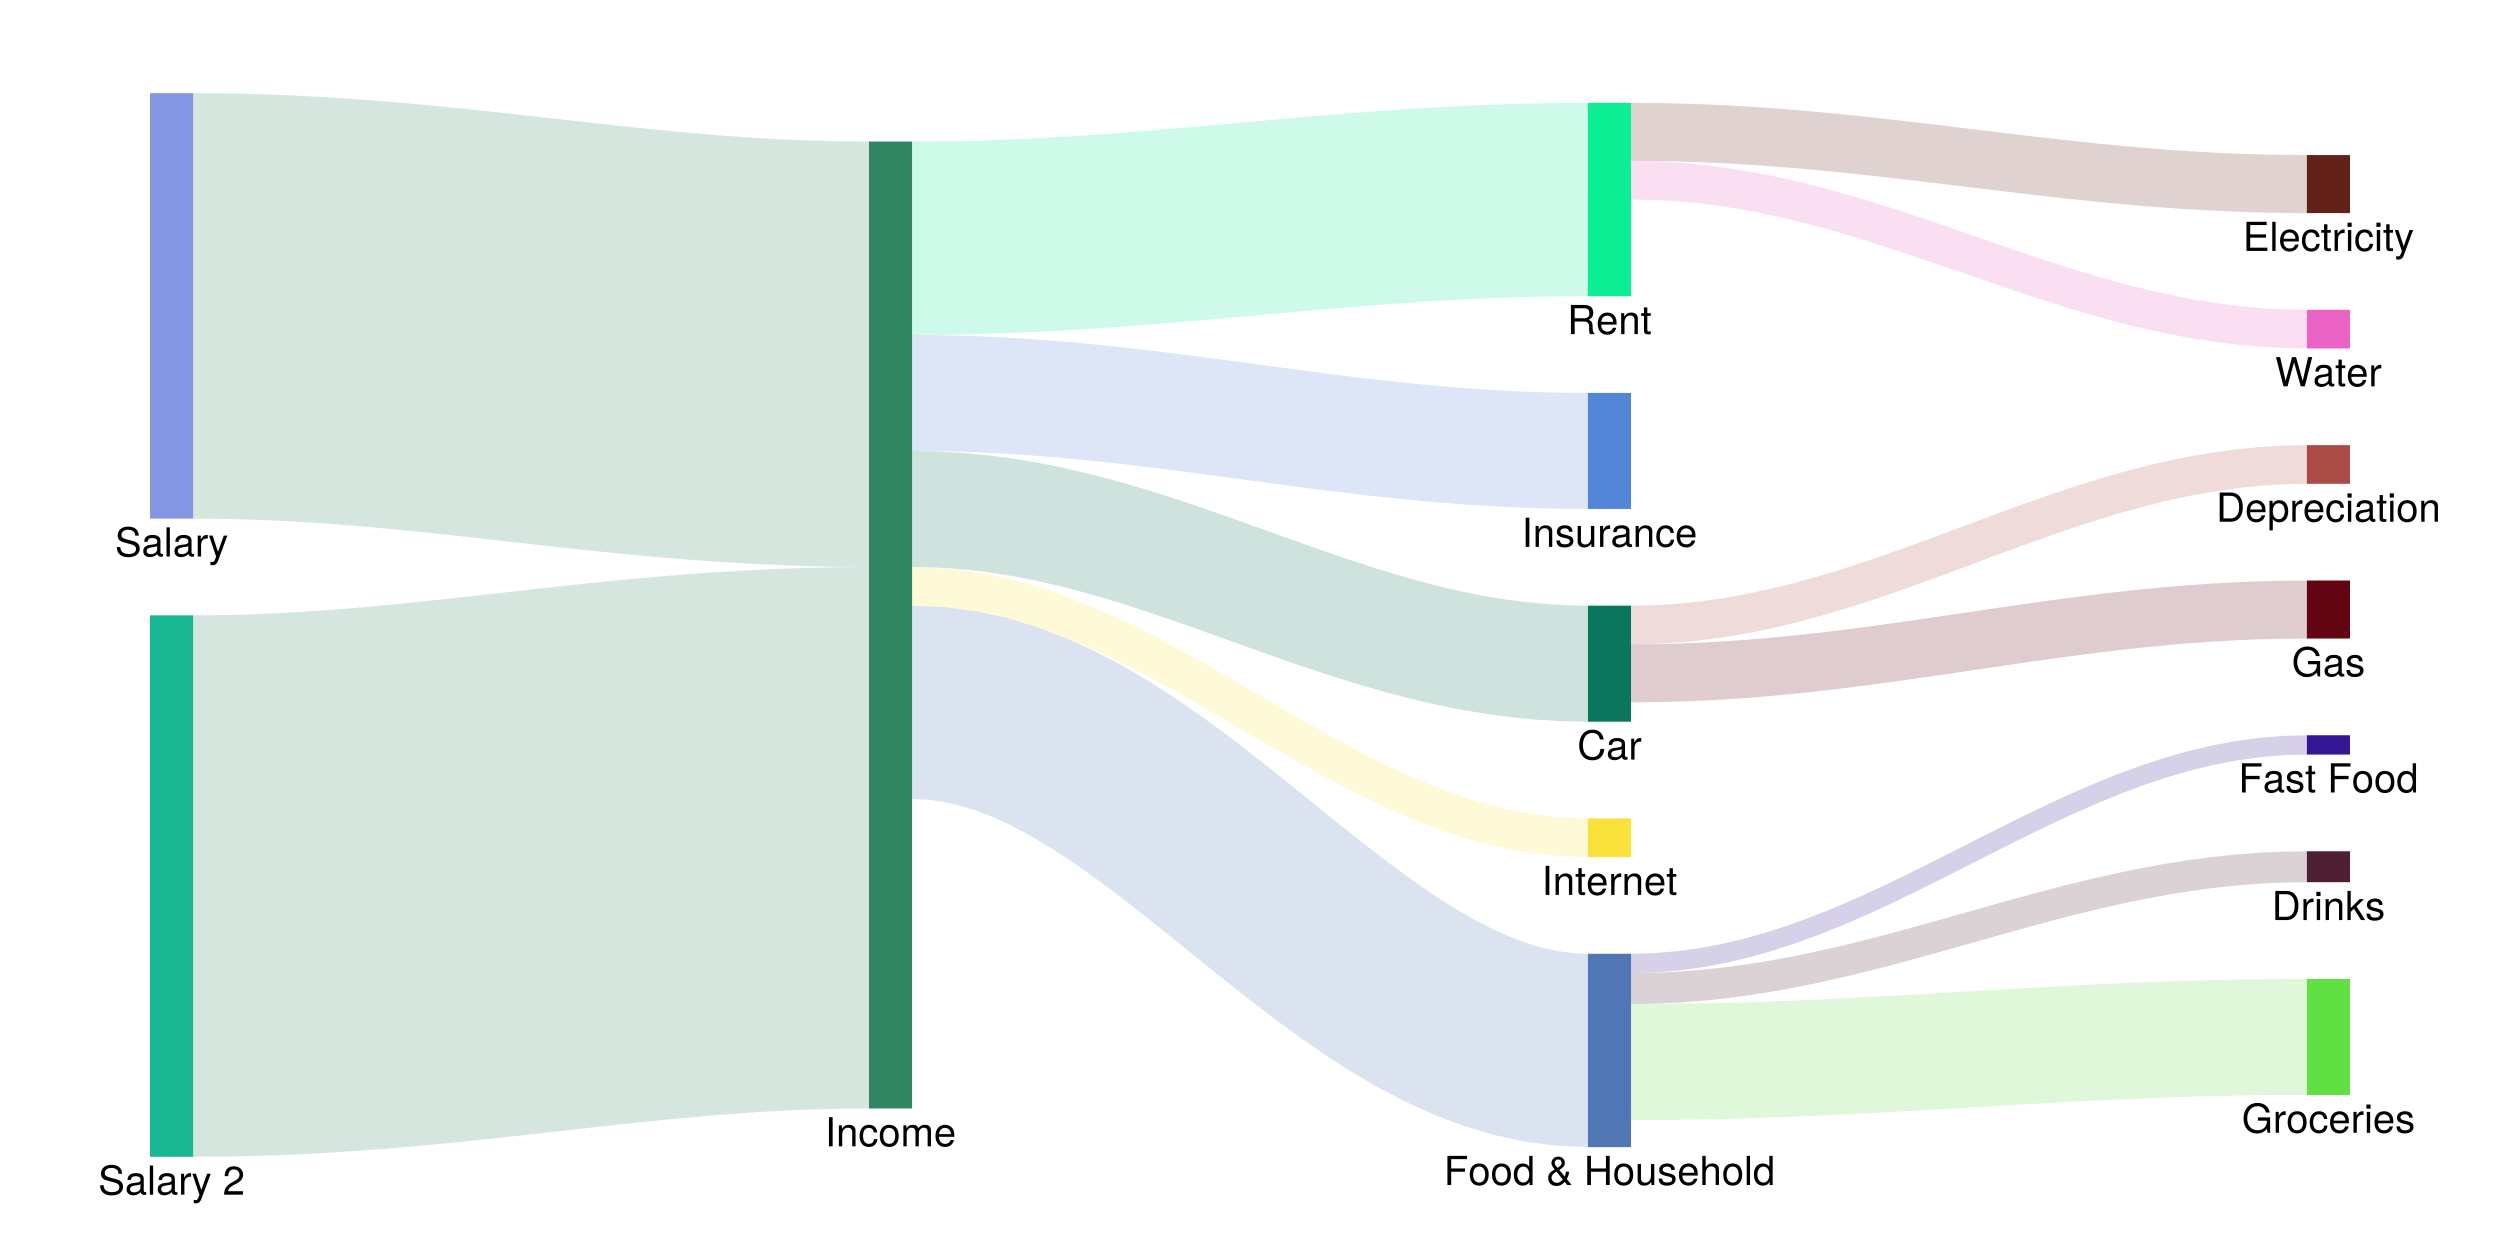 <?xml version="1.0" encoding="UTF-8"?>
<svg xmlns="http://www.w3.org/2000/svg" xmlns:xlink="http://www.w3.org/1999/xlink" width="750pt" height="375pt" viewBox="0 0 750 375" version="1.1">
<defs>
<g>
<symbol overflow="visible" id="glyph0-0-BV7xQhzL">
<path style="stroke:none;" d="M 0.234 -8.75 C 0.234 -8.75 0.234 0 0.234 0 C 0.234 0 5.641 0 5.641 0 C 5.641 0 5.641 -8.75 5.641 -8.75 C 5.641 -8.75 0.234 -8.75 0.234 -8.75 Z M 0.859 -0.625 C 0.859 -0.625 0.859 -8.125 0.859 -8.125 C 0.859 -8.125 5.016 -8.125 5.016 -8.125 C 5.016 -8.125 5.016 -0.625 5.016 -0.625 C 5.016 -0.625 0.859 -0.625 0.859 -0.625 Z M 0.859 -0.625 "/>
</symbol>
<symbol overflow="visible" id="glyph0-1-BV7xQhzL">
<path style="stroke:none;" d="M 7.453 -2.406 C 7.453 -0.844 6.25 0.219 4.031 0.219 C 1.969 0.219 0.578 -0.781 0.578 -2.844 C 0.578 -2.844 1.625 -2.844 1.625 -2.844 C 1.625 -1.594 2.453 -0.766 4.109 -0.766 C 5.609 -0.766 6.344 -1.328 6.344 -2.297 C 6.344 -2.969 5.828 -3.422 4.734 -3.703 C 4.734 -3.703 2.562 -4.281 2.562 -4.281 C 1.406 -4.578 0.844 -5.25 0.844 -6.328 C 0.844 -7.906 2.031 -8.969 3.953 -8.969 C 5.969 -8.969 7.156 -7.969 7.156 -6.25 C 7.156 -6.25 6.094 -6.25 6.094 -6.25 C 6.094 -7.391 5.297 -8.031 3.906 -8.031 C 2.734 -8.031 1.953 -7.375 1.953 -6.484 C 1.953 -5.812 2.344 -5.453 3.391 -5.188 C 3.391 -5.188 5.594 -4.594 5.594 -4.594 C 6.781 -4.266 7.453 -3.484 7.453 -2.406 Z M 7.453 -2.406 "/>
</symbol>
<symbol overflow="visible" id="glyph0-2-BV7xQhzL">
<path style="stroke:none;" d="M 3.859 -5.406 C 2.297 -5.391 1.844 -4.688 1.844 -3.266 C 1.844 -3.266 1.844 0 1.844 0 C 1.844 0 0.844 0 0.844 0 C 0.844 0 0.844 -6.281 0.844 -6.281 C 0.844 -6.281 1.75 -6.281 1.75 -6.281 C 1.75 -6.281 1.75 -5.141 1.75 -5.141 C 2.328 -6.078 2.812 -6.469 3.469 -6.469 C 3.594 -6.469 3.688 -6.453 3.859 -6.438 C 3.859 -6.438 3.859 -5.406 3.859 -5.406 Z M 3.859 -5.406 "/>
</symbol>
<symbol overflow="visible" id="glyph0-3-BV7xQhzL">
<path style="stroke:none;" d="M 6.422 -0.031 C 6.094 0.062 5.938 0.078 5.734 0.078 C 5.25 0.078 4.812 -0.266 4.703 -0.75 C 4.156 -0.156 3.375 0.188 2.562 0.188 C 1.297 0.188 0.5 -0.484 0.5 -1.625 C 0.5 -2.406 0.875 -2.969 1.609 -3.266 C 1.984 -3.422 2.203 -3.469 3.625 -3.641 C 4.422 -3.75 4.672 -3.922 4.672 -4.344 C 4.672 -4.344 4.672 -4.609 4.672 -4.609 C 4.672 -5.203 4.156 -5.547 3.266 -5.547 C 2.328 -5.547 1.875 -5.203 1.781 -4.422 C 1.781 -4.422 0.781 -4.422 0.781 -4.422 C 0.844 -5.875 1.781 -6.469 3.297 -6.469 C 4.844 -6.469 5.656 -5.875 5.656 -4.75 C 5.656 -4.75 5.656 -1.25 5.656 -1.25 C 5.656 -0.938 5.859 -0.75 6.203 -0.75 C 6.266 -0.75 6.312 -0.75 6.422 -0.781 C 6.422 -0.781 6.422 -0.031 6.422 -0.031 Z M 4.672 -2.172 C 4.672 -2.172 4.672 -3.109 4.672 -3.109 C 4.328 -2.953 4.109 -2.906 3.062 -2.766 C 1.984 -2.609 1.547 -2.312 1.547 -1.656 C 1.547 -0.969 2 -0.703 2.781 -0.703 C 3.75 -0.703 4.672 -1.266 4.672 -2.172 Z M 4.672 -2.172 "/>
</symbol>
<symbol overflow="visible" id="glyph0-4-BV7xQhzL">
<path style="stroke:none;" d="M 5.734 -6.281 C 5.734 -6.281 2.938 1.312 2.938 1.312 C 2.609 2.219 2.031 2.609 1.312 2.609 C 1.062 2.609 0.859 2.562 0.641 2.453 C 0.641 2.453 0.641 1.562 0.641 1.562 C 0.859 1.609 1.031 1.625 1.172 1.625 C 1.609 1.625 1.812 1.469 1.984 1.016 C 1.984 1.016 2.359 0.031 2.359 0.031 C 2.359 0.031 0.234 -6.281 0.234 -6.281 C 0.234 -6.281 1.312 -6.281 1.312 -6.281 C 1.312 -6.281 2.922 -1.391 2.922 -1.391 C 2.922 -1.391 4.656 -6.281 4.656 -6.281 C 4.656 -6.281 5.734 -6.281 5.734 -6.281 Z M 5.734 -6.281 "/>
</symbol>
<symbol overflow="visible" id="glyph1-0-BV7xQhzL">
<path style="stroke:none;" d="M 0.234 -8.75 C 0.234 -8.75 0.234 0 0.234 0 C 0.234 0 5.641 0 5.641 0 C 5.641 0 5.641 -8.75 5.641 -8.75 C 5.641 -8.75 0.234 -8.75 0.234 -8.75 Z M 0.859 -0.625 C 0.859 -0.625 0.859 -8.125 0.859 -8.125 C 0.859 -8.125 5.016 -8.125 5.016 -8.125 C 5.016 -8.125 5.016 -0.625 5.016 -0.625 C 5.016 -0.625 0.859 -0.625 0.859 -0.625 Z M 0.859 -0.625 "/>
</symbol>
<symbol overflow="visible" id="glyph1-1-BV7xQhzL">
<path style="stroke:none;" d="M 6.422 -0.031 C 6.094 0.062 5.938 0.078 5.734 0.078 C 5.25 0.078 4.812 -0.266 4.703 -0.75 C 4.156 -0.156 3.375 0.188 2.562 0.188 C 1.297 0.188 0.5 -0.484 0.5 -1.625 C 0.5 -2.406 0.875 -2.969 1.609 -3.266 C 1.984 -3.422 2.203 -3.469 3.625 -3.641 C 4.422 -3.75 4.672 -3.922 4.672 -4.344 C 4.672 -4.344 4.672 -4.609 4.672 -4.609 C 4.672 -5.203 4.156 -5.547 3.266 -5.547 C 2.328 -5.547 1.875 -5.203 1.781 -4.422 C 1.781 -4.422 0.781 -4.422 0.781 -4.422 C 0.844 -5.875 1.781 -6.469 3.297 -6.469 C 4.844 -6.469 5.656 -5.875 5.656 -4.75 C 5.656 -4.75 5.656 -1.25 5.656 -1.25 C 5.656 -0.938 5.859 -0.75 6.203 -0.75 C 6.266 -0.75 6.312 -0.75 6.422 -0.781 C 6.422 -0.781 6.422 -0.031 6.422 -0.031 Z M 4.672 -2.172 C 4.672 -2.172 4.672 -3.109 4.672 -3.109 C 4.328 -2.953 4.109 -2.906 3.062 -2.766 C 1.984 -2.609 1.547 -2.312 1.547 -1.656 C 1.547 -0.969 2 -0.703 2.781 -0.703 C 3.75 -0.703 4.672 -1.266 4.672 -2.172 Z M 4.672 -2.172 "/>
</symbol>
<symbol overflow="visible" id="glyph2-0-BV7xQhzL">
<path style="stroke:none;" d="M 0.234 -8.75 C 0.234 -8.75 0.234 0 0.234 0 C 0.234 0 5.641 0 5.641 0 C 5.641 0 5.641 -8.75 5.641 -8.75 C 5.641 -8.75 0.234 -8.75 0.234 -8.75 Z M 0.859 -0.625 C 0.859 -0.625 0.859 -8.125 0.859 -8.125 C 0.859 -8.125 5.016 -8.125 5.016 -8.125 C 5.016 -8.125 5.016 -0.625 5.016 -0.625 C 5.016 -0.625 0.859 -0.625 0.859 -0.625 Z M 0.859 -0.625 "/>
</symbol>
<symbol overflow="visible" id="glyph2-1-BV7xQhzL">
<path style="stroke:none;" d="M 1.812 0 C 1.812 0 0.812 0 0.812 0 C 0.812 0 0.812 -8.75 0.812 -8.75 C 0.812 -8.75 1.812 -8.75 1.812 -8.75 C 1.812 -8.75 1.812 0 1.812 0 Z M 1.812 0 "/>
</symbol>
<symbol overflow="visible" id="glyph2-2-BV7xQhzL">
<path style="stroke:none;" d="M 6.422 -0.031 C 6.094 0.062 5.938 0.078 5.734 0.078 C 5.25 0.078 4.812 -0.266 4.703 -0.75 C 4.156 -0.156 3.375 0.188 2.562 0.188 C 1.297 0.188 0.5 -0.484 0.5 -1.625 C 0.5 -2.406 0.875 -2.969 1.609 -3.266 C 1.984 -3.422 2.203 -3.469 3.625 -3.641 C 4.422 -3.75 4.672 -3.922 4.672 -4.344 C 4.672 -4.344 4.672 -4.609 4.672 -4.609 C 4.672 -5.203 4.156 -5.547 3.266 -5.547 C 2.328 -5.547 1.875 -5.203 1.781 -4.422 C 1.781 -4.422 0.781 -4.422 0.781 -4.422 C 0.844 -5.875 1.781 -6.469 3.297 -6.469 C 4.844 -6.469 5.656 -5.875 5.656 -4.75 C 5.656 -4.75 5.656 -1.25 5.656 -1.25 C 5.656 -0.938 5.859 -0.75 6.203 -0.75 C 6.266 -0.75 6.312 -0.75 6.422 -0.781 C 6.422 -0.781 6.422 -0.031 6.422 -0.031 Z M 4.672 -2.172 C 4.672 -2.172 4.672 -3.109 4.672 -3.109 C 4.328 -2.953 4.109 -2.906 3.062 -2.766 C 1.984 -2.609 1.547 -2.312 1.547 -1.656 C 1.547 -0.969 2 -0.703 2.781 -0.703 C 3.75 -0.703 4.672 -1.266 4.672 -2.172 Z M 4.672 -2.172 "/>
</symbol>
<symbol overflow="visible" id="glyph2-3-BV7xQhzL">
<path style="stroke:none;" d=""/>
</symbol>
<symbol overflow="visible" id="glyph3-0-BV7xQhzL">
<path style="stroke:none;" d="M 0.234 -8.75 C 0.234 -8.75 0.234 0 0.234 0 C 0.234 0 5.641 0 5.641 0 C 5.641 0 5.641 -8.75 5.641 -8.75 C 5.641 -8.75 0.234 -8.75 0.234 -8.75 Z M 0.859 -0.625 C 0.859 -0.625 0.859 -8.125 0.859 -8.125 C 0.859 -8.125 5.016 -8.125 5.016 -8.125 C 5.016 -8.125 5.016 -0.625 5.016 -0.625 C 5.016 -0.625 0.859 -0.625 0.859 -0.625 Z M 0.859 -0.625 "/>
</symbol>
<symbol overflow="visible" id="glyph3-1-BV7xQhzL">
<path style="stroke:none;" d="M 6.422 -0.031 C 6.094 0.062 5.938 0.078 5.734 0.078 C 5.25 0.078 4.812 -0.266 4.703 -0.75 C 4.156 -0.156 3.375 0.188 2.562 0.188 C 1.297 0.188 0.5 -0.484 0.5 -1.625 C 0.5 -2.406 0.875 -2.969 1.609 -3.266 C 1.984 -3.422 2.203 -3.469 3.625 -3.641 C 4.422 -3.75 4.672 -3.922 4.672 -4.344 C 4.672 -4.344 4.672 -4.609 4.672 -4.609 C 4.672 -5.203 4.156 -5.547 3.266 -5.547 C 2.328 -5.547 1.875 -5.203 1.781 -4.422 C 1.781 -4.422 0.781 -4.422 0.781 -4.422 C 0.844 -5.875 1.781 -6.469 3.297 -6.469 C 4.844 -6.469 5.656 -5.875 5.656 -4.75 C 5.656 -4.75 5.656 -1.25 5.656 -1.25 C 5.656 -0.938 5.859 -0.75 6.203 -0.75 C 6.266 -0.75 6.312 -0.75 6.422 -0.781 C 6.422 -0.781 6.422 -0.031 6.422 -0.031 Z M 4.672 -2.172 C 4.672 -2.172 4.672 -3.109 4.672 -3.109 C 4.328 -2.953 4.109 -2.906 3.062 -2.766 C 1.984 -2.609 1.547 -2.312 1.547 -1.656 C 1.547 -0.969 2 -0.703 2.781 -0.703 C 3.75 -0.703 4.672 -1.266 4.672 -2.172 Z M 4.672 -2.172 "/>
</symbol>
<symbol overflow="visible" id="glyph3-2-BV7xQhzL">
<path style="stroke:none;" d="M 5.734 -6.281 C 5.734 -6.281 2.938 1.312 2.938 1.312 C 2.609 2.219 2.031 2.609 1.312 2.609 C 1.062 2.609 0.859 2.562 0.641 2.453 C 0.641 2.453 0.641 1.562 0.641 1.562 C 0.859 1.609 1.031 1.625 1.172 1.625 C 1.609 1.625 1.812 1.469 1.984 1.016 C 1.984 1.016 2.359 0.031 2.359 0.031 C 2.359 0.031 0.234 -6.281 0.234 -6.281 C 0.234 -6.281 1.312 -6.281 1.312 -6.281 C 1.312 -6.281 2.922 -1.391 2.922 -1.391 C 2.922 -1.391 4.656 -6.281 4.656 -6.281 C 4.656 -6.281 5.734 -6.281 5.734 -6.281 Z M 5.734 -6.281 "/>
</symbol>
<symbol overflow="visible" id="glyph4-0-BV7xQhzL">
<path style="stroke:none;" d="M 0.234 -8.75 C 0.234 -8.75 0.234 0 0.234 0 C 0.234 0 5.641 0 5.641 0 C 5.641 0 5.641 -8.75 5.641 -8.75 C 5.641 -8.75 0.234 -8.75 0.234 -8.75 Z M 0.859 -0.625 C 0.859 -0.625 0.859 -8.125 0.859 -8.125 C 0.859 -8.125 5.016 -8.125 5.016 -8.125 C 5.016 -8.125 5.016 -0.625 5.016 -0.625 C 5.016 -0.625 0.859 -0.625 0.859 -0.625 Z M 0.859 -0.625 "/>
</symbol>
<symbol overflow="visible" id="glyph4-1-BV7xQhzL">
<path style="stroke:none;" d="M 2.312 0 C 2.312 0 1.203 0 1.203 0 C 1.203 0 1.203 -8.75 1.203 -8.75 C 1.203 -8.75 2.312 -8.75 2.312 -8.75 C 2.312 -8.75 2.312 0 2.312 0 Z M 2.312 0 "/>
</symbol>
<symbol overflow="visible" id="glyph4-2-BV7xQhzL">
<path style="stroke:none;" d="M 5.844 0 C 5.844 0 4.844 0 4.844 0 C 4.844 0 4.844 -4.359 4.844 -4.359 C 4.844 -5.109 4.344 -5.594 3.547 -5.594 C 2.531 -5.594 1.844 -4.75 1.844 -3.469 C 1.844 -3.469 1.844 0 1.844 0 C 1.844 0 0.844 0 0.844 0 C 0.844 0 0.844 -6.281 0.844 -6.281 C 0.844 -6.281 1.766 -6.281 1.766 -6.281 C 1.766 -6.281 1.766 -5.234 1.766 -5.234 C 2.312 -6.109 2.922 -6.469 3.859 -6.469 C 5.062 -6.469 5.844 -5.797 5.844 -4.75 C 5.844 -4.75 5.844 0 5.844 0 Z M 5.844 0 "/>
</symbol>
<symbol overflow="visible" id="glyph4-3-BV7xQhzL">
<path style="stroke:none;" d="M 5.719 -2.156 C 5.609 -0.719 4.656 0.188 3.156 0.188 C 1.453 0.188 0.375 -1.062 0.375 -3.078 C 0.375 -5.172 1.469 -6.469 3.172 -6.469 C 4.578 -6.469 5.531 -5.719 5.656 -4.172 C 5.656 -4.172 4.641 -4.172 4.641 -4.172 C 4.531 -5.047 4 -5.547 3.156 -5.547 C 2.062 -5.547 1.422 -4.656 1.422 -3.078 C 1.422 -1.594 2.078 -0.75 3.188 -0.75 C 4.031 -0.75 4.547 -1.156 4.719 -2.156 C 4.719 -2.156 5.719 -2.156 5.719 -2.156 Z M 5.719 -2.156 "/>
</symbol>
<symbol overflow="visible" id="glyph5-0-BV7xQhzL">
<path style="stroke:none;" d="M 0.234 -8.75 C 0.234 -8.75 0.234 0 0.234 0 C 0.234 0 5.641 0 5.641 0 C 5.641 0 5.641 -8.75 5.641 -8.75 C 5.641 -8.75 0.234 -8.75 0.234 -8.75 Z M 0.859 -0.625 C 0.859 -0.625 0.859 -8.125 0.859 -8.125 C 0.859 -8.125 5.016 -8.125 5.016 -8.125 C 5.016 -8.125 5.016 -0.625 5.016 -0.625 C 5.016 -0.625 0.859 -0.625 0.859 -0.625 Z M 0.859 -0.625 "/>
</symbol>
<symbol overflow="visible" id="glyph5-1-BV7xQhzL">
<path style="stroke:none;" d="M 6.125 -3.094 C 6.125 -1.031 5.047 0.188 3.281 0.188 C 1.484 0.188 0.438 -1.031 0.438 -3.141 C 0.438 -5.25 1.5 -6.469 3.266 -6.469 C 5.078 -6.469 6.125 -5.266 6.125 -3.094 Z M 5.078 -3.109 C 5.078 -4.672 4.406 -5.547 3.281 -5.547 C 2.156 -5.547 1.469 -4.656 1.469 -3.141 C 1.469 -1.625 2.156 -0.75 3.281 -0.75 C 4.375 -0.75 5.078 -1.625 5.078 -3.109 Z M 5.078 -3.109 "/>
</symbol>
<symbol overflow="visible" id="glyph5-2-BV7xQhzL">
<path style="stroke:none;" d="M 9.125 0 C 9.125 0 8.125 0 8.125 0 C 8.125 0 8.125 -4.328 8.125 -4.328 C 8.125 -5.125 7.703 -5.594 6.969 -5.594 C 6.156 -5.594 5.484 -4.859 5.484 -3.953 C 5.484 -3.953 5.484 0 5.484 0 C 5.484 0 4.484 0 4.484 0 C 4.484 0 4.484 -4.328 4.484 -4.328 C 4.484 -5.141 4.062 -5.594 3.328 -5.594 C 2.516 -5.594 1.844 -4.859 1.844 -3.953 C 1.844 -3.953 1.844 0 1.844 0 C 1.844 0 0.859 0 0.859 0 C 0.859 0 0.859 -6.281 0.859 -6.281 C 0.859 -6.281 1.766 -6.281 1.766 -6.281 C 1.766 -6.281 1.766 -5.406 1.766 -5.406 C 2.297 -6.156 2.859 -6.469 3.703 -6.469 C 4.516 -6.469 5.016 -6.188 5.391 -5.516 C 5.969 -6.219 6.484 -6.469 7.312 -6.469 C 8.5 -6.469 9.125 -5.844 9.125 -4.719 C 9.125 -4.719 9.125 0 9.125 0 Z M 9.125 0 "/>
</symbol>
<symbol overflow="visible" id="glyph5-3-BV7xQhzL">
<path style="stroke:none;" d="M 6.422 -0.031 C 6.094 0.062 5.938 0.078 5.734 0.078 C 5.25 0.078 4.812 -0.266 4.703 -0.75 C 4.156 -0.156 3.375 0.188 2.562 0.188 C 1.297 0.188 0.5 -0.484 0.5 -1.625 C 0.5 -2.406 0.875 -2.969 1.609 -3.266 C 1.984 -3.422 2.203 -3.469 3.625 -3.641 C 4.422 -3.75 4.672 -3.922 4.672 -4.344 C 4.672 -4.344 4.672 -4.609 4.672 -4.609 C 4.672 -5.203 4.156 -5.547 3.266 -5.547 C 2.328 -5.547 1.875 -5.203 1.781 -4.422 C 1.781 -4.422 0.781 -4.422 0.781 -4.422 C 0.844 -5.875 1.781 -6.469 3.297 -6.469 C 4.844 -6.469 5.656 -5.875 5.656 -4.75 C 5.656 -4.75 5.656 -1.25 5.656 -1.25 C 5.656 -0.938 5.859 -0.75 6.203 -0.75 C 6.266 -0.75 6.312 -0.75 6.422 -0.781 C 6.422 -0.781 6.422 -0.031 6.422 -0.031 Z M 4.672 -2.172 C 4.672 -2.172 4.672 -3.109 4.672 -3.109 C 4.328 -2.953 4.109 -2.906 3.062 -2.766 C 1.984 -2.609 1.547 -2.312 1.547 -1.656 C 1.547 -0.969 2 -0.703 2.781 -0.703 C 3.75 -0.703 4.672 -1.266 4.672 -2.172 Z M 4.672 -2.172 "/>
</symbol>
<symbol overflow="visible" id="glyph5-4-BV7xQhzL">
<path style="stroke:none;" d="M 6.156 -2.859 C 6.156 -2.859 1.531 -2.859 1.531 -2.859 C 1.547 -1.422 2.328 -0.75 3.375 -0.75 C 4.172 -0.75 4.734 -1.078 5.016 -1.906 C 5.016 -1.906 6.031 -1.906 6.031 -1.906 C 5.766 -0.641 4.781 0.188 3.344 0.188 C 1.578 0.188 0.484 -1.047 0.484 -3.109 C 0.484 -5.172 1.609 -6.469 3.359 -6.469 C 4.531 -6.469 5.5 -5.844 5.906 -4.812 C 6.078 -4.344 6.156 -3.766 6.156 -2.859 Z M 5.094 -3.75 C 5.094 -4.734 4.328 -5.547 3.344 -5.547 C 2.344 -5.547 1.625 -4.781 1.547 -3.672 C 1.547 -3.672 5.078 -3.672 5.078 -3.672 C 5.094 -3.703 5.094 -3.75 5.094 -3.75 Z M 5.094 -3.75 "/>
</symbol>
<symbol overflow="visible" id="glyph5-5-BV7xQhzL">
<path style="stroke:none;" d="M 6.281 -3.078 C 6.281 -1.078 5.203 0.188 3.594 0.188 C 2.766 0.188 2.188 -0.109 1.656 -0.75 C 1.656 -0.75 1.656 2.609 1.656 2.609 C 1.656 2.609 0.656 2.609 0.656 2.609 C 0.656 2.609 0.656 -6.281 0.656 -6.281 C 0.656 -6.281 1.578 -6.281 1.578 -6.281 C 1.578 -6.281 1.578 -5.344 1.578 -5.344 C 2.047 -6.078 2.719 -6.469 3.578 -6.469 C 5.25 -6.469 6.281 -5.203 6.281 -3.078 Z M 5.234 -3.109 C 5.234 -4.609 4.516 -5.531 3.406 -5.531 C 2.359 -5.531 1.656 -4.578 1.656 -3.094 C 1.656 -1.625 2.359 -0.75 3.406 -0.75 C 4.5 -0.75 5.234 -1.688 5.234 -3.109 Z M 5.234 -3.109 "/>
</symbol>
<symbol overflow="visible" id="glyph5-6-BV7xQhzL">
<path style="stroke:none;" d="M 3.047 0 C 2.719 0.062 2.469 0.078 2.234 0.078 C 1.453 0.078 1.016 -0.281 1.016 -0.906 C 1.016 -0.906 1.016 -5.469 1.016 -5.469 C 1.016 -5.469 0.172 -5.469 0.172 -5.469 C 0.172 -5.469 0.172 -6.281 0.172 -6.281 C 0.172 -6.281 1.016 -6.281 1.016 -6.281 C 1.016 -6.281 1.016 -8.016 1.016 -8.016 C 1.016 -8.016 2.016 -8.016 2.016 -8.016 C 2.016 -8.016 2.016 -6.281 2.016 -6.281 C 2.016 -6.281 3.047 -6.281 3.047 -6.281 C 3.047 -6.281 3.047 -5.469 3.047 -5.469 C 3.047 -5.469 2.016 -5.469 2.016 -5.469 C 2.016 -5.469 2.016 -1.359 2.016 -1.359 C 2.016 -0.906 2.141 -0.797 2.562 -0.797 C 2.766 -0.797 2.922 -0.797 3.047 -0.844 C 3.047 -0.844 3.047 0 3.047 0 Z M 3.047 0 "/>
</symbol>
<symbol overflow="visible" id="glyph5-7-BV7xQhzL">
<path style="stroke:none;" d="M 1.844 0 C 1.844 0 0.844 0 0.844 0 C 0.844 0 0.844 -6.281 0.844 -6.281 C 0.844 -6.281 1.844 -6.281 1.844 -6.281 C 1.844 -6.281 1.844 0 1.844 0 Z M 1.969 -7.234 C 1.969 -7.234 0.719 -7.234 0.719 -7.234 C 0.719 -7.234 0.719 -8.484 0.719 -8.484 C 0.719 -8.484 1.969 -8.484 1.969 -8.484 C 1.969 -8.484 1.969 -7.234 1.969 -7.234 Z M 1.969 -7.234 "/>
</symbol>
<symbol overflow="visible" id="glyph5-8-BV7xQhzL">
<path style="stroke:none;" d="M 2.312 0 C 2.312 0 1.203 0 1.203 0 C 1.203 0 1.203 -8.75 1.203 -8.75 C 1.203 -8.75 2.312 -8.75 2.312 -8.75 C 2.312 -8.75 2.312 0 2.312 0 Z M 2.312 0 "/>
</symbol>
<symbol overflow="visible" id="glyph5-9-BV7xQhzL">
<path style="stroke:none;" d="M 5.844 0 C 5.844 0 4.844 0 4.844 0 C 4.844 0 4.844 -4.359 4.844 -4.359 C 4.844 -5.109 4.344 -5.594 3.547 -5.594 C 2.531 -5.594 1.844 -4.75 1.844 -3.469 C 1.844 -3.469 1.844 0 1.844 0 C 1.844 0 0.844 0 0.844 0 C 0.844 0 0.844 -6.281 0.844 -6.281 C 0.844 -6.281 1.766 -6.281 1.766 -6.281 C 1.766 -6.281 1.766 -5.234 1.766 -5.234 C 2.312 -6.109 2.922 -6.469 3.859 -6.469 C 5.062 -6.469 5.844 -5.797 5.844 -4.75 C 5.844 -4.75 5.844 0 5.844 0 Z M 5.844 0 "/>
</symbol>
<symbol overflow="visible" id="glyph5-1-BV7xQhzL0">
<path style="stroke:none;" d="M 3.859 -5.406 C 2.297 -5.391 1.844 -4.688 1.844 -3.266 C 1.844 -3.266 1.844 0 1.844 0 C 1.844 0 0.844 0 0.844 0 C 0.844 0 0.844 -6.281 0.844 -6.281 C 0.844 -6.281 1.75 -6.281 1.75 -6.281 C 1.75 -6.281 1.75 -5.141 1.75 -5.141 C 2.328 -6.078 2.812 -6.469 3.469 -6.469 C 3.594 -6.469 3.688 -6.453 3.859 -6.438 C 3.859 -6.438 3.859 -5.406 3.859 -5.406 Z M 3.859 -5.406 "/>
</symbol>
<symbol overflow="visible" id="glyph5-1-BV7xQhzL1">
<path style="stroke:none;" d="M 5.734 -6.281 C 5.734 -6.281 2.938 1.312 2.938 1.312 C 2.609 2.219 2.031 2.609 1.312 2.609 C 1.062 2.609 0.859 2.562 0.641 2.453 C 0.641 2.453 0.641 1.562 0.641 1.562 C 0.859 1.609 1.031 1.625 1.172 1.625 C 1.609 1.625 1.812 1.469 1.984 1.016 C 1.984 1.016 2.359 0.031 2.359 0.031 C 2.359 0.031 0.234 -6.281 0.234 -6.281 C 0.234 -6.281 1.312 -6.281 1.312 -6.281 C 1.312 -6.281 2.922 -1.391 2.922 -1.391 C 2.922 -1.391 4.656 -6.281 4.656 -6.281 C 4.656 -6.281 5.734 -6.281 5.734 -6.281 Z M 5.734 -6.281 "/>
</symbol>
<symbol overflow="visible" id="glyph5-1-BV7xQhzL2">
<path style="stroke:none;" d="M 6.953 -7.766 C 6.953 -7.766 2.203 -7.766 2.203 -7.766 C 2.203 -7.766 2.203 -4.969 2.203 -4.969 C 2.203 -4.969 6.375 -4.969 6.375 -4.969 C 6.375 -4.969 6.375 -3.984 6.375 -3.984 C 6.375 -3.984 2.203 -3.984 2.203 -3.984 C 2.203 -3.984 2.203 0 2.203 0 C 2.203 0 1.078 0 1.078 0 C 1.078 0 1.078 -8.75 1.078 -8.75 C 1.078 -8.75 6.953 -8.75 6.953 -8.75 C 6.953 -8.75 6.953 -7.766 6.953 -7.766 Z M 6.953 -7.766 "/>
</symbol>
<symbol overflow="visible" id="glyph5-1-BV7xQhzL3">
<path style="stroke:none;" d="M 5.938 0 C 5.938 0 5.047 0 5.047 0 C 5.047 0 5.047 -0.922 5.047 -0.922 C 4.516 -0.141 3.906 0.188 3.047 0.188 C 1.359 0.188 0.312 -1.078 0.312 -3.203 C 0.312 -5.203 1.375 -6.469 3.016 -6.469 C 3.859 -6.469 4.531 -6.125 4.938 -5.5 C 4.938 -5.5 4.938 -8.75 4.938 -8.75 C 4.938 -8.75 5.938 -8.75 5.938 -8.75 C 5.938 -8.75 5.938 0 5.938 0 Z M 4.938 -3.125 C 4.938 -4.578 4.266 -5.531 3.188 -5.531 C 2.094 -5.531 1.359 -4.609 1.359 -3.141 C 1.359 -1.688 2.094 -0.75 3.188 -0.75 C 4.25 -0.75 4.938 -1.672 4.938 -3.125 Z M 4.938 -3.125 "/>
</symbol>
<symbol overflow="visible" id="glyph5-1-BV7xQhzL4">
<path style="stroke:none;" d=""/>
</symbol>
<symbol overflow="visible" id="glyph5-1-BV7xQhzL5">
<path style="stroke:none;" d="M 7.641 0 C 7.641 0 6.344 0 6.344 0 C 6.344 0 5.594 -0.938 5.594 -0.938 C 4.578 0.047 4.094 0.281 3.078 0.281 C 1.609 0.281 0.625 -0.672 0.625 -2.109 C 0.625 -3.203 1.078 -3.797 2.562 -4.672 C 1.828 -5.609 1.594 -6.062 1.594 -6.625 C 1.594 -7.688 2.516 -8.516 3.641 -8.516 C 4.781 -8.516 5.609 -7.734 5.609 -6.625 C 5.609 -5.766 5.203 -5.25 3.953 -4.531 C 3.953 -4.531 5.547 -2.578 5.547 -2.578 C 5.781 -3.016 5.922 -3.562 5.922 -4.016 C 5.922 -4.016 6.875 -4.016 6.875 -4.016 C 6.875 -3.281 6.625 -2.5 6.188 -1.812 C 6.188 -1.812 7.641 0 7.641 0 Z M 4.656 -6.641 C 4.656 -7.234 4.219 -7.672 3.609 -7.672 C 2.984 -7.672 2.578 -7.266 2.578 -6.641 C 2.578 -6.219 2.688 -6.016 3.422 -5.172 C 4.359 -5.766 4.656 -6.109 4.656 -6.641 Z M 5.016 -1.641 C 5.016 -1.641 3.094 -4.047 3.094 -4.047 C 2 -3.344 1.625 -2.875 1.625 -2.203 C 1.625 -1.359 2.344 -0.656 3.203 -0.656 C 3.828 -0.656 4.344 -0.938 5.016 -1.641 Z M 5.016 -1.641 "/>
</symbol>
<symbol overflow="visible" id="glyph5-1-BV7xQhzL6">
<path style="stroke:none;" d="M 5.781 0 C 5.781 0 4.891 0 4.891 0 C 4.891 0 4.891 -0.969 4.891 -0.969 C 4.297 -0.141 3.703 0.188 2.781 0.188 C 1.562 0.188 0.781 -0.484 0.781 -1.531 C 0.781 -1.531 0.781 -6.281 0.781 -6.281 C 0.781 -6.281 1.781 -6.281 1.781 -6.281 C 1.781 -6.281 1.781 -1.938 1.781 -1.938 C 1.781 -1.172 2.281 -0.703 3.078 -0.703 C 4.109 -0.703 4.781 -1.531 4.781 -2.812 C 4.781 -2.812 4.781 -6.281 4.781 -6.281 C 4.781 -6.281 5.781 -6.281 5.781 -6.281 C 5.781 -6.281 5.781 0 5.781 0 Z M 5.781 0 "/>
</symbol>
<symbol overflow="visible" id="glyph5-1-BV7xQhzL7">
<path style="stroke:none;" d="M 5.828 0 C 5.828 0 4.844 0 4.844 0 C 4.844 0 4.844 -4.359 4.844 -4.359 C 4.844 -5.188 4.25 -5.594 3.547 -5.594 C 2.516 -5.594 1.844 -4.75 1.844 -3.469 C 1.844 -3.469 1.844 0 1.844 0 C 1.844 0 0.844 0 0.844 0 C 0.844 0 0.844 -8.75 0.844 -8.75 C 0.844 -8.75 1.844 -8.75 1.844 -8.75 C 1.844 -8.75 1.844 -5.422 1.844 -5.422 C 2.422 -6.188 2.969 -6.469 3.859 -6.469 C 5.078 -6.469 5.828 -5.812 5.828 -4.75 C 5.828 -4.75 5.828 0 5.828 0 Z M 5.828 0 "/>
</symbol>
<symbol overflow="visible" id="glyph5-1-BV7xQhzL8">
<path style="stroke:none;" d="M 5.516 -1.766 C 5.516 -0.547 4.5 0.188 2.922 0.188 C 1.266 0.188 0.453 -0.469 0.406 -1.922 C 0.406 -1.922 1.469 -1.922 1.469 -1.922 C 1.594 -0.953 2.094 -0.75 3 -0.75 C 3.875 -0.75 4.469 -1.094 4.469 -1.688 C 4.469 -2.141 4.188 -2.344 3.484 -2.516 C 3.484 -2.516 2.562 -2.734 2.562 -2.734 C 1.062 -3.094 0.562 -3.562 0.562 -4.547 C 0.562 -5.719 1.516 -6.469 2.969 -6.469 C 4.422 -6.469 5.25 -5.766 5.25 -4.531 C 5.25 -4.531 4.203 -4.531 4.203 -4.531 C 4.172 -5.203 3.75 -5.547 2.938 -5.547 C 2.125 -5.547 1.609 -5.172 1.609 -4.594 C 1.609 -4.156 1.953 -3.891 2.766 -3.703 C 2.766 -3.703 3.734 -3.469 3.734 -3.469 C 4.984 -3.172 5.516 -2.703 5.516 -1.766 Z M 5.516 -1.766 "/>
</symbol>
<symbol overflow="visible" id="glyph5-1-BV7xQhzL9">
<path style="stroke:none;" d="M 11.141 -8.75 C 11.141 -8.75 8.922 0 8.922 0 C 8.922 0 7.703 0 7.703 0 C 7.703 0 5.688 -7.188 5.688 -7.188 C 5.688 -7.188 3.734 0 3.734 0 C 3.734 0 2.516 0 2.516 0 C 2.516 0 0.266 -8.75 0.266 -8.75 C 0.266 -8.75 1.516 -8.75 1.516 -8.75 C 1.516 -8.75 3.156 -1.641 3.156 -1.641 C 3.156 -1.641 5.094 -8.75 5.094 -8.75 C 5.094 -8.75 6.297 -8.75 6.297 -8.75 C 6.297 -8.75 8.297 -1.641 8.297 -1.641 C 8.297 -1.641 9.906 -8.75 9.906 -8.75 C 9.906 -8.75 11.141 -8.75 11.141 -8.75 Z M 11.141 -8.75 "/>
</symbol>
<symbol overflow="visible" id="glyph6-0-BV7xQhzL">
<path style="stroke:none;" d="M 0.234 -8.75 C 0.234 -8.75 0.234 0 0.234 0 C 0.234 0 5.641 0 5.641 0 C 5.641 0 5.641 -8.75 5.641 -8.75 C 5.641 -8.75 0.234 -8.75 0.234 -8.75 Z M 0.859 -0.625 C 0.859 -0.625 0.859 -8.125 0.859 -8.125 C 0.859 -8.125 5.016 -8.125 5.016 -8.125 C 5.016 -8.125 5.016 -0.625 5.016 -0.625 C 5.016 -0.625 0.859 -0.625 0.859 -0.625 Z M 0.859 -0.625 "/>
</symbol>
<symbol overflow="visible" id="glyph6-1-BV7xQhzL">
<path style="stroke:none;" d="M 6.156 -2.859 C 6.156 -2.859 1.531 -2.859 1.531 -2.859 C 1.547 -1.422 2.328 -0.75 3.375 -0.75 C 4.172 -0.75 4.734 -1.078 5.016 -1.906 C 5.016 -1.906 6.031 -1.906 6.031 -1.906 C 5.766 -0.641 4.781 0.188 3.344 0.188 C 1.578 0.188 0.484 -1.047 0.484 -3.109 C 0.484 -5.172 1.609 -6.469 3.359 -6.469 C 4.531 -6.469 5.5 -5.844 5.906 -4.812 C 6.078 -4.344 6.156 -3.766 6.156 -2.859 Z M 5.094 -3.75 C 5.094 -4.734 4.328 -5.547 3.344 -5.547 C 2.344 -5.547 1.625 -4.781 1.547 -3.672 C 1.547 -3.672 5.078 -3.672 5.078 -3.672 C 5.094 -3.703 5.094 -3.75 5.094 -3.75 Z M 5.094 -3.75 "/>
</symbol>
<symbol overflow="visible" id="glyph7-0-BV7xQhzL">
<path style="stroke:none;" d="M 0.234 -8.75 C 0.234 -8.75 0.234 0 0.234 0 C 0.234 0 5.641 0 5.641 0 C 5.641 0 5.641 -8.75 5.641 -8.75 C 5.641 -8.75 0.234 -8.75 0.234 -8.75 Z M 0.859 -0.625 C 0.859 -0.625 0.859 -8.125 0.859 -8.125 C 0.859 -8.125 5.016 -8.125 5.016 -8.125 C 5.016 -8.125 5.016 -0.625 5.016 -0.625 C 5.016 -0.625 0.859 -0.625 0.859 -0.625 Z M 0.859 -0.625 "/>
</symbol>
<symbol overflow="visible" id="glyph7-1-BV7xQhzL">
<path style="stroke:none;" d="M 8.141 0 C 8.141 0 6.797 0 6.797 0 C 6.641 -0.359 6.531 -0.891 6.547 -1.422 C 6.547 -1.422 6.547 -2.203 6.547 -2.203 C 6.562 -3.281 6.094 -3.766 5.109 -3.766 C 5.109 -3.766 2.234 -3.766 2.234 -3.766 C 2.234 -3.766 2.234 0 2.234 0 C 2.234 0 1.109 0 1.109 0 C 1.109 0 1.109 -8.75 1.109 -8.75 C 1.109 -8.75 5.141 -8.75 5.141 -8.75 C 6.859 -8.75 7.812 -7.922 7.812 -6.406 C 7.812 -5.406 7.422 -4.797 6.438 -4.312 C 7.375 -3.906 7.594 -3.484 7.625 -2.047 C 7.625 -0.875 7.734 -0.562 8.141 -0.281 C 8.141 -0.281 8.141 0 8.141 0 Z M 6.641 -6.25 C 6.641 -7.234 6.188 -7.766 4.938 -7.766 C 4.938 -7.766 2.234 -7.766 2.234 -7.766 C 2.234 -7.766 2.234 -4.75 2.234 -4.75 C 2.234 -4.75 4.938 -4.75 4.938 -4.75 C 6.125 -4.75 6.641 -5.219 6.641 -6.25 Z M 6.641 -6.25 "/>
</symbol>
<symbol overflow="visible" id="glyph7-2-BV7xQhzL">
<path style="stroke:none;" d="M 3.047 0 C 2.719 0.062 2.469 0.078 2.234 0.078 C 1.453 0.078 1.016 -0.281 1.016 -0.906 C 1.016 -0.906 1.016 -5.469 1.016 -5.469 C 1.016 -5.469 0.172 -5.469 0.172 -5.469 C 0.172 -5.469 0.172 -6.281 0.172 -6.281 C 0.172 -6.281 1.016 -6.281 1.016 -6.281 C 1.016 -6.281 1.016 -8.016 1.016 -8.016 C 1.016 -8.016 2.016 -8.016 2.016 -8.016 C 2.016 -8.016 2.016 -6.281 2.016 -6.281 C 2.016 -6.281 3.047 -6.281 3.047 -6.281 C 3.047 -6.281 3.047 -5.469 3.047 -5.469 C 3.047 -5.469 2.016 -5.469 2.016 -5.469 C 2.016 -5.469 2.016 -1.359 2.016 -1.359 C 2.016 -0.906 2.141 -0.797 2.562 -0.797 C 2.766 -0.797 2.922 -0.797 3.047 -0.844 C 3.047 -0.844 3.047 0 3.047 0 Z M 3.047 0 "/>
</symbol>
<symbol overflow="visible" id="glyph8-0-BV7xQhzL">
<path style="stroke:none;" d="M 0.234 -8.75 C 0.234 -8.75 0.234 0 0.234 0 C 0.234 0 5.641 0 5.641 0 C 5.641 0 5.641 -8.75 5.641 -8.75 C 5.641 -8.75 0.234 -8.75 0.234 -8.75 Z M 0.859 -0.625 C 0.859 -0.625 0.859 -8.125 0.859 -8.125 C 0.859 -8.125 5.016 -8.125 5.016 -8.125 C 5.016 -8.125 5.016 -0.625 5.016 -0.625 C 5.016 -0.625 0.859 -0.625 0.859 -0.625 Z M 0.859 -0.625 "/>
</symbol>
<symbol overflow="visible" id="glyph8-1-BV7xQhzL">
<path style="stroke:none;" d="M 6.156 -2.859 C 6.156 -2.859 1.531 -2.859 1.531 -2.859 C 1.547 -1.422 2.328 -0.75 3.375 -0.75 C 4.172 -0.75 4.734 -1.078 5.016 -1.906 C 5.016 -1.906 6.031 -1.906 6.031 -1.906 C 5.766 -0.641 4.781 0.188 3.344 0.188 C 1.578 0.188 0.484 -1.047 0.484 -3.109 C 0.484 -5.172 1.609 -6.469 3.359 -6.469 C 4.531 -6.469 5.5 -5.844 5.906 -4.812 C 6.078 -4.344 6.156 -3.766 6.156 -2.859 Z M 5.094 -3.75 C 5.094 -4.734 4.328 -5.547 3.344 -5.547 C 2.344 -5.547 1.625 -4.781 1.547 -3.672 C 1.547 -3.672 5.078 -3.672 5.078 -3.672 C 5.094 -3.703 5.094 -3.75 5.094 -3.75 Z M 5.094 -3.75 "/>
</symbol>
<symbol overflow="visible" id="glyph9-0-BV7xQhzL">
<path style="stroke:none;" d="M 0.234 -8.75 C 0.234 -8.75 0.234 0 0.234 0 C 0.234 0 5.641 0 5.641 0 C 5.641 0 5.641 -8.75 5.641 -8.75 C 5.641 -8.75 0.234 -8.75 0.234 -8.75 Z M 0.859 -0.625 C 0.859 -0.625 0.859 -8.125 0.859 -8.125 C 0.859 -8.125 5.016 -8.125 5.016 -8.125 C 5.016 -8.125 5.016 -0.625 5.016 -0.625 C 5.016 -0.625 0.859 -0.625 0.859 -0.625 Z M 0.859 -0.625 "/>
</symbol>
<symbol overflow="visible" id="glyph9-1-BV7xQhzL">
<path style="stroke:none;" d="M 5.844 0 C 5.844 0 4.844 0 4.844 0 C 4.844 0 4.844 -4.359 4.844 -4.359 C 4.844 -5.109 4.344 -5.594 3.547 -5.594 C 2.531 -5.594 1.844 -4.75 1.844 -3.469 C 1.844 -3.469 1.844 0 1.844 0 C 1.844 0 0.844 0 0.844 0 C 0.844 0 0.844 -6.281 0.844 -6.281 C 0.844 -6.281 1.766 -6.281 1.766 -6.281 C 1.766 -6.281 1.766 -5.234 1.766 -5.234 C 2.312 -6.109 2.922 -6.469 3.859 -6.469 C 5.062 -6.469 5.844 -5.797 5.844 -4.75 C 5.844 -4.75 5.844 0 5.844 0 Z M 5.844 0 "/>
</symbol>
<symbol overflow="visible" id="glyph10-0-BV7xQhzL">
<path style="stroke:none;" d="M 0.234 -8.75 C 0.234 -8.75 0.234 0 0.234 0 C 0.234 0 5.641 0 5.641 0 C 5.641 0 5.641 -8.75 5.641 -8.75 C 5.641 -8.75 0.234 -8.75 0.234 -8.75 Z M 0.859 -0.625 C 0.859 -0.625 0.859 -8.125 0.859 -8.125 C 0.859 -8.125 5.016 -8.125 5.016 -8.125 C 5.016 -8.125 5.016 -0.625 5.016 -0.625 C 5.016 -0.625 0.859 -0.625 0.859 -0.625 Z M 0.859 -0.625 "/>
</symbol>
<symbol overflow="visible" id="glyph10-1-BV7xQhzL">
<path style="stroke:none;" d="M 2.312 0 C 2.312 0 1.203 0 1.203 0 C 1.203 0 1.203 -8.75 1.203 -8.75 C 1.203 -8.75 2.312 -8.75 2.312 -8.75 C 2.312 -8.75 2.312 0 2.312 0 Z M 2.312 0 "/>
</symbol>
<symbol overflow="visible" id="glyph10-2-BV7xQhzL">
<path style="stroke:none;" d="M 5.844 0 C 5.844 0 4.844 0 4.844 0 C 4.844 0 4.844 -4.359 4.844 -4.359 C 4.844 -5.109 4.344 -5.594 3.547 -5.594 C 2.531 -5.594 1.844 -4.75 1.844 -3.469 C 1.844 -3.469 1.844 0 1.844 0 C 1.844 0 0.844 0 0.844 0 C 0.844 0 0.844 -6.281 0.844 -6.281 C 0.844 -6.281 1.766 -6.281 1.766 -6.281 C 1.766 -6.281 1.766 -5.234 1.766 -5.234 C 2.312 -6.109 2.922 -6.469 3.859 -6.469 C 5.062 -6.469 5.844 -5.797 5.844 -4.75 C 5.844 -4.75 5.844 0 5.844 0 Z M 5.844 0 "/>
</symbol>
<symbol overflow="visible" id="glyph10-3-BV7xQhzL">
<path style="stroke:none;" d="M 5.516 -1.766 C 5.516 -0.547 4.5 0.188 2.922 0.188 C 1.266 0.188 0.453 -0.469 0.406 -1.922 C 0.406 -1.922 1.469 -1.922 1.469 -1.922 C 1.594 -0.953 2.094 -0.75 3 -0.75 C 3.875 -0.75 4.469 -1.094 4.469 -1.688 C 4.469 -2.141 4.188 -2.344 3.484 -2.516 C 3.484 -2.516 2.562 -2.734 2.562 -2.734 C 1.062 -3.094 0.562 -3.562 0.562 -4.547 C 0.562 -5.719 1.516 -6.469 2.969 -6.469 C 4.422 -6.469 5.25 -5.766 5.25 -4.531 C 5.25 -4.531 4.203 -4.531 4.203 -4.531 C 4.172 -5.203 3.75 -5.547 2.938 -5.547 C 2.125 -5.547 1.609 -5.172 1.609 -4.594 C 1.609 -4.156 1.953 -3.891 2.766 -3.703 C 2.766 -3.703 3.734 -3.469 3.734 -3.469 C 4.984 -3.172 5.516 -2.703 5.516 -1.766 Z M 5.516 -1.766 "/>
</symbol>
<symbol overflow="visible" id="glyph10-4-BV7xQhzL">
<path style="stroke:none;" d="M 6.156 -2.859 C 6.156 -2.859 1.531 -2.859 1.531 -2.859 C 1.547 -1.422 2.328 -0.75 3.375 -0.75 C 4.172 -0.75 4.734 -1.078 5.016 -1.906 C 5.016 -1.906 6.031 -1.906 6.031 -1.906 C 5.766 -0.641 4.781 0.188 3.344 0.188 C 1.578 0.188 0.484 -1.047 0.484 -3.109 C 0.484 -5.172 1.609 -6.469 3.359 -6.469 C 4.531 -6.469 5.5 -5.844 5.906 -4.812 C 6.078 -4.344 6.156 -3.766 6.156 -2.859 Z M 5.094 -3.75 C 5.094 -4.734 4.328 -5.547 3.344 -5.547 C 2.344 -5.547 1.625 -4.781 1.547 -3.672 C 1.547 -3.672 5.078 -3.672 5.078 -3.672 C 5.094 -3.703 5.094 -3.75 5.094 -3.75 Z M 5.094 -3.75 "/>
</symbol>
<symbol overflow="visible" id="glyph10-5-BV7xQhzL">
<path style="stroke:none;" d="M 8.125 -3.188 C 7.859 -0.906 6.656 0.219 4.531 0.219 C 1.953 0.219 0.578 -1.719 0.578 -4.266 C 0.578 -6.828 1.922 -8.969 4.578 -8.969 C 6.484 -8.969 7.594 -7.953 7.938 -6.031 C 7.938 -6.031 6.797 -6.031 6.797 -6.031 C 6.531 -7.375 5.812 -7.984 4.438 -7.984 C 2.75 -7.984 1.688 -6.531 1.688 -4.281 C 1.688 -2.094 2.797 -0.766 4.531 -0.766 C 6.016 -0.766 6.703 -1.531 6.969 -3.188 C 6.969 -3.188 8.125 -3.188 8.125 -3.188 Z M 8.125 -3.188 "/>
</symbol>
<symbol overflow="visible" id="glyph10-6-BV7xQhzL">
<path style="stroke:none;" d="M 3.859 -5.406 C 2.297 -5.391 1.844 -4.688 1.844 -3.266 C 1.844 -3.266 1.844 0 1.844 0 C 1.844 0 0.844 0 0.844 0 C 0.844 0 0.844 -6.281 0.844 -6.281 C 0.844 -6.281 1.75 -6.281 1.75 -6.281 C 1.75 -6.281 1.75 -5.141 1.75 -5.141 C 2.328 -6.078 2.812 -6.469 3.469 -6.469 C 3.594 -6.469 3.688 -6.453 3.859 -6.438 C 3.859 -6.438 3.859 -5.406 3.859 -5.406 Z M 3.859 -5.406 "/>
</symbol>
<symbol overflow="visible" id="glyph10-7-BV7xQhzL">
<path style="stroke:none;" d="M 8 -4.375 C 8 -1.656 6.641 0 4.438 0 C 4.438 0 1.062 0 1.062 0 C 1.062 0 1.062 -8.75 1.062 -8.75 C 1.062 -8.75 4.438 -8.75 4.438 -8.75 C 6.656 -8.75 8 -7.094 8 -4.375 Z M 6.891 -4.375 C 6.891 -6.594 5.969 -7.766 4.25 -7.766 C 4.25 -7.766 2.188 -7.766 2.188 -7.766 C 2.188 -7.766 2.188 -0.984 2.188 -0.984 C 2.188 -0.984 4.25 -0.984 4.25 -0.984 C 5.969 -0.984 6.891 -2.156 6.891 -4.375 Z M 6.891 -4.375 "/>
</symbol>
<symbol overflow="visible" id="glyph10-8-BV7xQhzL">
<path style="stroke:none;" d="M 5.719 -2.156 C 5.609 -0.719 4.656 0.188 3.156 0.188 C 1.453 0.188 0.375 -1.062 0.375 -3.078 C 0.375 -5.172 1.469 -6.469 3.172 -6.469 C 4.578 -6.469 5.531 -5.719 5.656 -4.172 C 5.656 -4.172 4.641 -4.172 4.641 -4.172 C 4.531 -5.047 4 -5.547 3.156 -5.547 C 2.062 -5.547 1.422 -4.656 1.422 -3.078 C 1.422 -1.594 2.078 -0.75 3.188 -0.75 C 4.031 -0.75 4.547 -1.156 4.719 -2.156 C 4.719 -2.156 5.719 -2.156 5.719 -2.156 Z M 5.719 -2.156 "/>
</symbol>
<symbol overflow="visible" id="glyph10-9-BV7xQhzL">
<path style="stroke:none;" d="M 6.125 -3.094 C 6.125 -1.031 5.047 0.188 3.281 0.188 C 1.484 0.188 0.438 -1.031 0.438 -3.141 C 0.438 -5.25 1.5 -6.469 3.266 -6.469 C 5.078 -6.469 6.125 -5.266 6.125 -3.094 Z M 5.078 -3.109 C 5.078 -4.672 4.406 -5.547 3.281 -5.547 C 2.156 -5.547 1.469 -4.656 1.469 -3.141 C 1.469 -1.625 2.156 -0.75 3.281 -0.75 C 4.375 -0.75 5.078 -1.625 5.078 -3.109 Z M 5.078 -3.109 "/>
</symbol>
<symbol overflow="visible" id="glyph10-1-BV7xQhzL0">
<path style="stroke:none;" d="M 1.812 0 C 1.812 0 0.812 0 0.812 0 C 0.812 0 0.812 -8.75 0.812 -8.75 C 0.812 -8.75 1.812 -8.75 1.812 -8.75 C 1.812 -8.75 1.812 0 1.812 0 Z M 1.812 0 "/>
</symbol>
<symbol overflow="visible" id="glyph10-1-BV7xQhzL1">
<path style="stroke:none;" d=""/>
</symbol>
<symbol overflow="visible" id="glyph10-1-BV7xQhzL2">
<path style="stroke:none;" d="M 7.734 0 C 7.734 0 6.609 0 6.609 0 C 6.609 0 6.609 -3.984 6.609 -3.984 C 6.609 -3.984 2.109 -3.984 2.109 -3.984 C 2.109 -3.984 2.109 0 2.109 0 C 2.109 0 1 0 1 0 C 1 0 1 -8.75 1 -8.75 C 1 -8.75 2.109 -8.75 2.109 -8.75 C 2.109 -8.75 2.109 -4.969 2.109 -4.969 C 2.109 -4.969 6.609 -4.969 6.609 -4.969 C 6.609 -4.969 6.609 -8.75 6.609 -8.75 C 6.609 -8.75 7.734 -8.75 7.734 -8.75 C 7.734 -8.75 7.734 0 7.734 0 Z M 7.734 0 "/>
</symbol>
<symbol overflow="visible" id="glyph10-1-BV7xQhzL3">
<path style="stroke:none;" d="M 3.047 0 C 2.719 0.062 2.469 0.078 2.234 0.078 C 1.453 0.078 1.016 -0.281 1.016 -0.906 C 1.016 -0.906 1.016 -5.469 1.016 -5.469 C 1.016 -5.469 0.172 -5.469 0.172 -5.469 C 0.172 -5.469 0.172 -6.281 0.172 -6.281 C 0.172 -6.281 1.016 -6.281 1.016 -6.281 C 1.016 -6.281 1.016 -8.016 1.016 -8.016 C 1.016 -8.016 2.016 -8.016 2.016 -8.016 C 2.016 -8.016 2.016 -6.281 2.016 -6.281 C 2.016 -6.281 3.047 -6.281 3.047 -6.281 C 3.047 -6.281 3.047 -5.469 3.047 -5.469 C 3.047 -5.469 2.016 -5.469 2.016 -5.469 C 2.016 -5.469 2.016 -1.359 2.016 -1.359 C 2.016 -0.906 2.141 -0.797 2.562 -0.797 C 2.766 -0.797 2.922 -0.797 3.047 -0.844 C 3.047 -0.844 3.047 0 3.047 0 Z M 3.047 0 "/>
</symbol>
<symbol overflow="visible" id="glyph10-1-BV7xQhzL4">
<path style="stroke:none;" d="M 1.844 0 C 1.844 0 0.844 0 0.844 0 C 0.844 0 0.844 -6.281 0.844 -6.281 C 0.844 -6.281 1.844 -6.281 1.844 -6.281 C 1.844 -6.281 1.844 0 1.844 0 Z M 1.969 -7.234 C 1.969 -7.234 0.719 -7.234 0.719 -7.234 C 0.719 -7.234 0.719 -8.484 0.719 -8.484 C 0.719 -8.484 1.969 -8.484 1.969 -8.484 C 1.969 -8.484 1.969 -7.234 1.969 -7.234 Z M 1.969 -7.234 "/>
</symbol>
<symbol overflow="visible" id="glyph10-1-BV7xQhzL5">
<path style="stroke:none;" d="M 8.516 0 C 8.516 0 7.797 0 7.797 0 C 7.797 0 7.531 -1.156 7.531 -1.156 C 6.672 -0.203 5.719 0.219 4.531 0.219 C 2.172 0.219 0.531 -1.594 0.531 -4.281 C 0.531 -6.906 2.047 -8.969 4.734 -8.969 C 6.734 -8.969 8.078 -7.875 8.391 -6.094 C 8.391 -6.094 7.25 -6.094 7.25 -6.094 C 7.016 -7.219 6.047 -7.984 4.719 -7.984 C 2.875 -7.984 1.641 -6.484 1.641 -4.344 C 1.641 -2.203 2.797 -0.766 4.781 -0.766 C 6.375 -0.766 7.531 -1.844 7.531 -3.391 C 7.531 -3.391 7.531 -3.641 7.531 -3.641 C 7.531 -3.641 4.859 -3.641 4.859 -3.641 C 4.859 -3.641 4.859 -4.625 4.859 -4.625 C 4.859 -4.625 8.516 -4.625 8.516 -4.625 C 8.516 -4.625 8.516 0 8.516 0 Z M 8.516 0 "/>
</symbol>
<symbol overflow="visible" id="glyph11-0-BV7xQhzL">
<path style="stroke:none;" d="M 0.234 -8.75 C 0.234 -8.75 0.234 0 0.234 0 C 0.234 0 5.641 0 5.641 0 C 5.641 0 5.641 -8.75 5.641 -8.75 C 5.641 -8.75 0.234 -8.75 0.234 -8.75 Z M 0.859 -0.625 C 0.859 -0.625 0.859 -8.125 0.859 -8.125 C 0.859 -8.125 5.016 -8.125 5.016 -8.125 C 5.016 -8.125 5.016 -0.625 5.016 -0.625 C 5.016 -0.625 0.859 -0.625 0.859 -0.625 Z M 0.859 -0.625 "/>
</symbol>
<symbol overflow="visible" id="glyph11-1-BV7xQhzL">
<path style="stroke:none;" d="M 5.781 0 C 5.781 0 4.891 0 4.891 0 C 4.891 0 4.891 -0.969 4.891 -0.969 C 4.297 -0.141 3.703 0.188 2.781 0.188 C 1.562 0.188 0.781 -0.484 0.781 -1.531 C 0.781 -1.531 0.781 -6.281 0.781 -6.281 C 0.781 -6.281 1.781 -6.281 1.781 -6.281 C 1.781 -6.281 1.781 -1.938 1.781 -1.938 C 1.781 -1.172 2.281 -0.703 3.078 -0.703 C 4.109 -0.703 4.781 -1.531 4.781 -2.812 C 4.781 -2.812 4.781 -6.281 4.781 -6.281 C 4.781 -6.281 5.781 -6.281 5.781 -6.281 C 5.781 -6.281 5.781 0 5.781 0 Z M 5.781 0 "/>
</symbol>
<symbol overflow="visible" id="glyph11-2-BV7xQhzL">
<path style="stroke:none;" d="M 3.859 -5.406 C 2.297 -5.391 1.844 -4.688 1.844 -3.266 C 1.844 -3.266 1.844 0 1.844 0 C 1.844 0 0.844 0 0.844 0 C 0.844 0 0.844 -6.281 0.844 -6.281 C 0.844 -6.281 1.75 -6.281 1.75 -6.281 C 1.75 -6.281 1.75 -5.141 1.75 -5.141 C 2.328 -6.078 2.812 -6.469 3.469 -6.469 C 3.594 -6.469 3.688 -6.453 3.859 -6.438 C 3.859 -6.438 3.859 -5.406 3.859 -5.406 Z M 3.859 -5.406 "/>
</symbol>
<symbol overflow="visible" id="glyph11-3-BV7xQhzL">
<path style="stroke:none;" d="M 6.422 -0.031 C 6.094 0.062 5.938 0.078 5.734 0.078 C 5.25 0.078 4.812 -0.266 4.703 -0.75 C 4.156 -0.156 3.375 0.188 2.562 0.188 C 1.297 0.188 0.5 -0.484 0.5 -1.625 C 0.5 -2.406 0.875 -2.969 1.609 -3.266 C 1.984 -3.422 2.203 -3.469 3.625 -3.641 C 4.422 -3.75 4.672 -3.922 4.672 -4.344 C 4.672 -4.344 4.672 -4.609 4.672 -4.609 C 4.672 -5.203 4.156 -5.547 3.266 -5.547 C 2.328 -5.547 1.875 -5.203 1.781 -4.422 C 1.781 -4.422 0.781 -4.422 0.781 -4.422 C 0.844 -5.875 1.781 -6.469 3.297 -6.469 C 4.844 -6.469 5.656 -5.875 5.656 -4.75 C 5.656 -4.75 5.656 -1.25 5.656 -1.25 C 5.656 -0.938 5.859 -0.75 6.203 -0.75 C 6.266 -0.75 6.312 -0.75 6.422 -0.781 C 6.422 -0.781 6.422 -0.031 6.422 -0.031 Z M 4.672 -2.172 C 4.672 -2.172 4.672 -3.109 4.672 -3.109 C 4.328 -2.953 4.109 -2.906 3.062 -2.766 C 1.984 -2.609 1.547 -2.312 1.547 -1.656 C 1.547 -0.969 2 -0.703 2.781 -0.703 C 3.75 -0.703 4.672 -1.266 4.672 -2.172 Z M 4.672 -2.172 "/>
</symbol>
<symbol overflow="visible" id="glyph11-4-BV7xQhzL">
<path style="stroke:none;" d="M 5.844 0 C 5.844 0 4.844 0 4.844 0 C 4.844 0 4.844 -4.359 4.844 -4.359 C 4.844 -5.109 4.344 -5.594 3.547 -5.594 C 2.531 -5.594 1.844 -4.75 1.844 -3.469 C 1.844 -3.469 1.844 0 1.844 0 C 1.844 0 0.844 0 0.844 0 C 0.844 0 0.844 -6.281 0.844 -6.281 C 0.844 -6.281 1.766 -6.281 1.766 -6.281 C 1.766 -6.281 1.766 -5.234 1.766 -5.234 C 2.312 -6.109 2.922 -6.469 3.859 -6.469 C 5.062 -6.469 5.844 -5.797 5.844 -4.75 C 5.844 -4.75 5.844 0 5.844 0 Z M 5.844 0 "/>
</symbol>
<symbol overflow="visible" id="glyph11-5-BV7xQhzL">
<path style="stroke:none;" d="M 5.719 -2.156 C 5.609 -0.719 4.656 0.188 3.156 0.188 C 1.453 0.188 0.375 -1.062 0.375 -3.078 C 0.375 -5.172 1.469 -6.469 3.172 -6.469 C 4.578 -6.469 5.531 -5.719 5.656 -4.172 C 5.656 -4.172 4.641 -4.172 4.641 -4.172 C 4.531 -5.047 4 -5.547 3.156 -5.547 C 2.062 -5.547 1.422 -4.656 1.422 -3.078 C 1.422 -1.594 2.078 -0.75 3.188 -0.75 C 4.031 -0.75 4.547 -1.156 4.719 -2.156 C 4.719 -2.156 5.719 -2.156 5.719 -2.156 Z M 5.719 -2.156 "/>
</symbol>
<symbol overflow="visible" id="glyph11-6-BV7xQhzL">
<path style="stroke:none;" d="M 1.844 0 C 1.844 0 0.844 0 0.844 0 C 0.844 0 0.844 -6.281 0.844 -6.281 C 0.844 -6.281 1.844 -6.281 1.844 -6.281 C 1.844 -6.281 1.844 0 1.844 0 Z M 1.969 -7.234 C 1.969 -7.234 0.719 -7.234 0.719 -7.234 C 0.719 -7.234 0.719 -8.484 0.719 -8.484 C 0.719 -8.484 1.969 -8.484 1.969 -8.484 C 1.969 -8.484 1.969 -7.234 1.969 -7.234 Z M 1.969 -7.234 "/>
</symbol>
<symbol overflow="visible" id="glyph11-7-BV7xQhzL">
<path style="stroke:none;" d="M 3.047 0 C 2.719 0.062 2.469 0.078 2.234 0.078 C 1.453 0.078 1.016 -0.281 1.016 -0.906 C 1.016 -0.906 1.016 -5.469 1.016 -5.469 C 1.016 -5.469 0.172 -5.469 0.172 -5.469 C 0.172 -5.469 0.172 -6.281 0.172 -6.281 C 0.172 -6.281 1.016 -6.281 1.016 -6.281 C 1.016 -6.281 1.016 -8.016 1.016 -8.016 C 1.016 -8.016 2.016 -8.016 2.016 -8.016 C 2.016 -8.016 2.016 -6.281 2.016 -6.281 C 2.016 -6.281 3.047 -6.281 3.047 -6.281 C 3.047 -6.281 3.047 -5.469 3.047 -5.469 C 3.047 -5.469 2.016 -5.469 2.016 -5.469 C 2.016 -5.469 2.016 -1.359 2.016 -1.359 C 2.016 -0.906 2.141 -0.797 2.562 -0.797 C 2.766 -0.797 2.922 -0.797 3.047 -0.844 C 3.047 -0.844 3.047 0 3.047 0 Z M 3.047 0 "/>
</symbol>
<symbol overflow="visible" id="glyph11-8-BV7xQhzL">
<path style="stroke:none;" d="M 6.156 -2.859 C 6.156 -2.859 1.531 -2.859 1.531 -2.859 C 1.547 -1.422 2.328 -0.75 3.375 -0.75 C 4.172 -0.75 4.734 -1.078 5.016 -1.906 C 5.016 -1.906 6.031 -1.906 6.031 -1.906 C 5.766 -0.641 4.781 0.188 3.344 0.188 C 1.578 0.188 0.484 -1.047 0.484 -3.109 C 0.484 -5.172 1.609 -6.469 3.359 -6.469 C 4.531 -6.469 5.5 -5.844 5.906 -4.812 C 6.078 -4.344 6.156 -3.766 6.156 -2.859 Z M 5.094 -3.75 C 5.094 -4.734 4.328 -5.547 3.344 -5.547 C 2.344 -5.547 1.625 -4.781 1.547 -3.672 C 1.547 -3.672 5.078 -3.672 5.078 -3.672 C 5.094 -3.703 5.094 -3.75 5.094 -3.75 Z M 5.094 -3.75 "/>
</symbol>
<symbol overflow="visible" id="glyph11-9-BV7xQhzL">
<path style="stroke:none;" d="M 7.359 0 C 7.359 0 1.078 0 1.078 0 C 1.078 0 1.078 -8.75 1.078 -8.75 C 1.078 -8.75 7.141 -8.75 7.141 -8.75 C 7.141 -8.75 7.141 -7.766 7.141 -7.766 C 7.141 -7.766 2.203 -7.766 2.203 -7.766 C 2.203 -7.766 2.203 -4.969 2.203 -4.969 C 2.203 -4.969 6.953 -4.969 6.953 -4.969 C 6.953 -4.969 6.953 -3.984 6.953 -3.984 C 6.953 -3.984 2.203 -3.984 2.203 -3.984 C 2.203 -3.984 2.203 -0.984 2.203 -0.984 C 2.203 -0.984 7.359 -0.984 7.359 -0.984 C 7.359 -0.984 7.359 0 7.359 0 Z M 7.359 0 "/>
</symbol>
<symbol overflow="visible" id="glyph11-1-BV7xQhzL0">
<path style="stroke:none;" d="M 1.812 0 C 1.812 0 0.812 0 0.812 0 C 0.812 0 0.812 -8.75 0.812 -8.75 C 0.812 -8.75 1.812 -8.75 1.812 -8.75 C 1.812 -8.75 1.812 0 1.812 0 Z M 1.812 0 "/>
</symbol>
<symbol overflow="visible" id="glyph11-1-BV7xQhzL1">
<path style="stroke:none;" d="M 5.938 0 C 5.938 0 5.047 0 5.047 0 C 5.047 0 5.047 -0.922 5.047 -0.922 C 4.516 -0.141 3.906 0.188 3.047 0.188 C 1.359 0.188 0.312 -1.078 0.312 -3.203 C 0.312 -5.203 1.375 -6.469 3.016 -6.469 C 3.859 -6.469 4.531 -6.125 4.938 -5.5 C 4.938 -5.5 4.938 -8.75 4.938 -8.75 C 4.938 -8.75 5.938 -8.75 5.938 -8.75 C 5.938 -8.75 5.938 0 5.938 0 Z M 4.938 -3.125 C 4.938 -4.578 4.266 -5.531 3.188 -5.531 C 2.094 -5.531 1.359 -4.609 1.359 -3.141 C 1.359 -1.688 2.094 -0.75 3.188 -0.75 C 4.25 -0.75 4.938 -1.672 4.938 -3.125 Z M 4.938 -3.125 "/>
</symbol>
<symbol overflow="visible" id="glyph11-1-BV7xQhzL2">
<path style="stroke:none;" d="M 6.953 -7.766 C 6.953 -7.766 2.203 -7.766 2.203 -7.766 C 2.203 -7.766 2.203 -4.969 2.203 -4.969 C 2.203 -4.969 6.375 -4.969 6.375 -4.969 C 6.375 -4.969 6.375 -3.984 6.375 -3.984 C 6.375 -3.984 2.203 -3.984 2.203 -3.984 C 2.203 -3.984 2.203 0 2.203 0 C 2.203 0 1.078 0 1.078 0 C 1.078 0 1.078 -8.75 1.078 -8.75 C 1.078 -8.75 6.953 -8.75 6.953 -8.75 C 6.953 -8.75 6.953 -7.766 6.953 -7.766 Z M 6.953 -7.766 "/>
</symbol>
<symbol overflow="visible" id="glyph11-1-BV7xQhzL3">
<path style="stroke:none;" d="M 6.125 -3.094 C 6.125 -1.031 5.047 0.188 3.281 0.188 C 1.484 0.188 0.438 -1.031 0.438 -3.141 C 0.438 -5.25 1.5 -6.469 3.266 -6.469 C 5.078 -6.469 6.125 -5.266 6.125 -3.094 Z M 5.078 -3.109 C 5.078 -4.672 4.406 -5.547 3.281 -5.547 C 2.156 -5.547 1.469 -4.656 1.469 -3.141 C 1.469 -1.625 2.156 -0.75 3.281 -0.75 C 4.375 -0.75 5.078 -1.625 5.078 -3.109 Z M 5.078 -3.109 "/>
</symbol>
<symbol overflow="visible" id="glyph11-1-BV7xQhzL4">
<path style="stroke:none;" d="M 8 -4.375 C 8 -1.656 6.641 0 4.438 0 C 4.438 0 1.062 0 1.062 0 C 1.062 0 1.062 -8.75 1.062 -8.75 C 1.062 -8.75 4.438 -8.75 4.438 -8.75 C 6.656 -8.75 8 -7.094 8 -4.375 Z M 6.891 -4.375 C 6.891 -6.594 5.969 -7.766 4.25 -7.766 C 4.25 -7.766 2.188 -7.766 2.188 -7.766 C 2.188 -7.766 2.188 -0.984 2.188 -0.984 C 2.188 -0.984 4.25 -0.984 4.25 -0.984 C 5.969 -0.984 6.891 -2.156 6.891 -4.375 Z M 6.891 -4.375 "/>
</symbol>
<symbol overflow="visible" id="glyph11-1-BV7xQhzL5">
<path style="stroke:none;" d="M 6.031 0 C 6.031 0 4.781 0 4.781 0 C 4.781 0 2.656 -3.406 2.656 -3.406 C 2.656 -3.406 1.688 -2.453 1.688 -2.453 C 1.688 -2.453 1.688 0 1.688 0 C 1.688 0 0.703 0 0.703 0 C 0.703 0 0.703 -8.75 0.703 -8.75 C 0.703 -8.75 1.688 -8.75 1.688 -8.75 C 1.688 -8.75 1.688 -3.625 1.688 -3.625 C 1.688 -3.625 4.359 -6.281 4.359 -6.281 C 4.359 -6.281 5.641 -6.281 5.641 -6.281 C 5.641 -6.281 3.453 -4.109 3.453 -4.109 C 3.453 -4.109 6.031 0 6.031 0 Z M 6.031 0 "/>
</symbol>
<symbol overflow="visible" id="glyph12-0-BV7xQhzL">
<path style="stroke:none;" d="M 0.234 -8.75 C 0.234 -8.75 0.234 0 0.234 0 C 0.234 0 5.641 0 5.641 0 C 5.641 0 5.641 -8.75 5.641 -8.75 C 5.641 -8.75 0.234 -8.75 0.234 -8.75 Z M 0.859 -0.625 C 0.859 -0.625 0.859 -8.125 0.859 -8.125 C 0.859 -8.125 5.016 -8.125 5.016 -8.125 C 5.016 -8.125 5.016 -0.625 5.016 -0.625 C 5.016 -0.625 0.859 -0.625 0.859 -0.625 Z M 0.859 -0.625 "/>
</symbol>
<symbol overflow="visible" id="glyph12-1-BV7xQhzL">
<path style="stroke:none;" d="M 3.859 -5.406 C 2.297 -5.391 1.844 -4.688 1.844 -3.266 C 1.844 -3.266 1.844 0 1.844 0 C 1.844 0 0.844 0 0.844 0 C 0.844 0 0.844 -6.281 0.844 -6.281 C 0.844 -6.281 1.75 -6.281 1.75 -6.281 C 1.75 -6.281 1.75 -5.141 1.75 -5.141 C 2.328 -6.078 2.812 -6.469 3.469 -6.469 C 3.594 -6.469 3.688 -6.453 3.859 -6.438 C 3.859 -6.438 3.859 -5.406 3.859 -5.406 Z M 3.859 -5.406 "/>
</symbol>
<symbol overflow="visible" id="glyph13-0-BV7xQhzL">
<path style="stroke:none;" d="M 0.234 -8.75 C 0.234 -8.75 0.234 0 0.234 0 C 0.234 0 5.641 0 5.641 0 C 5.641 0 5.641 -8.75 5.641 -8.75 C 5.641 -8.75 0.234 -8.75 0.234 -8.75 Z M 0.859 -0.625 C 0.859 -0.625 0.859 -8.125 0.859 -8.125 C 0.859 -8.125 5.016 -8.125 5.016 -8.125 C 5.016 -8.125 5.016 -0.625 5.016 -0.625 C 5.016 -0.625 0.859 -0.625 0.859 -0.625 Z M 0.859 -0.625 "/>
</symbol>
<symbol overflow="visible" id="glyph13-1-BV7xQhzL">
<path style="stroke:none;" d="M 6.125 -6.016 C 6.125 -4.969 5.516 -4.078 4.328 -3.438 C 4.328 -3.438 3.125 -2.797 3.125 -2.797 C 2.094 -2.188 1.703 -1.734 1.594 -1.047 C 1.594 -1.047 6.078 -1.047 6.078 -1.047 C 6.078 -1.047 6.078 0 6.078 0 C 6.078 0 0.406 0 0.406 0 C 0.5 -1.875 1.016 -2.672 2.797 -3.688 C 2.797 -3.688 3.906 -4.312 3.906 -4.312 C 4.656 -4.734 5.047 -5.312 5.047 -5.984 C 5.047 -6.906 4.328 -7.578 3.375 -7.578 C 2.328 -7.578 1.734 -6.984 1.656 -5.562 C 1.656 -5.562 0.594 -5.562 0.594 -5.562 C 0.656 -7.625 1.672 -8.516 3.406 -8.516 C 5.016 -8.516 6.125 -7.453 6.125 -6.016 Z M 6.125 -6.016 "/>
</symbol>
<symbol overflow="visible" id="glyph14-0-BV7xQhzL">
<path style="stroke:none;" d="M 0.234 -8.75 C 0.234 -8.75 0.234 0 0.234 0 C 0.234 0 5.641 0 5.641 0 C 5.641 0 5.641 -8.75 5.641 -8.75 C 5.641 -8.75 0.234 -8.75 0.234 -8.75 Z M 0.859 -0.625 C 0.859 -0.625 0.859 -8.125 0.859 -8.125 C 0.859 -8.125 5.016 -8.125 5.016 -8.125 C 5.016 -8.125 5.016 -0.625 5.016 -0.625 C 5.016 -0.625 0.859 -0.625 0.859 -0.625 Z M 0.859 -0.625 "/>
</symbol>
<symbol overflow="visible" id="glyph14-1-BV7xQhzL">
<path style="stroke:none;" d="M 8.516 0 C 8.516 0 7.797 0 7.797 0 C 7.797 0 7.531 -1.156 7.531 -1.156 C 6.672 -0.203 5.719 0.219 4.531 0.219 C 2.172 0.219 0.531 -1.594 0.531 -4.281 C 0.531 -6.906 2.047 -8.969 4.734 -8.969 C 6.734 -8.969 8.078 -7.875 8.391 -6.094 C 8.391 -6.094 7.25 -6.094 7.25 -6.094 C 7.016 -7.219 6.047 -7.984 4.719 -7.984 C 2.875 -7.984 1.641 -6.484 1.641 -4.344 C 1.641 -2.203 2.797 -0.766 4.781 -0.766 C 6.375 -0.766 7.531 -1.844 7.531 -3.391 C 7.531 -3.391 7.531 -3.641 7.531 -3.641 C 7.531 -3.641 4.859 -3.641 4.859 -3.641 C 4.859 -3.641 4.859 -4.625 4.859 -4.625 C 4.859 -4.625 8.516 -4.625 8.516 -4.625 C 8.516 -4.625 8.516 0 8.516 0 Z M 8.516 0 "/>
</symbol>
<symbol overflow="visible" id="glyph15-0-BV7xQhzL">
<path style="stroke:none;" d="M 0.234 -8.75 C 0.234 -8.75 0.234 0 0.234 0 C 0.234 0 5.641 0 5.641 0 C 5.641 0 5.641 -8.75 5.641 -8.75 C 5.641 -8.75 0.234 -8.75 0.234 -8.75 Z M 0.859 -0.625 C 0.859 -0.625 0.859 -8.125 0.859 -8.125 C 0.859 -8.125 5.016 -8.125 5.016 -8.125 C 5.016 -8.125 5.016 -0.625 5.016 -0.625 C 5.016 -0.625 0.859 -0.625 0.859 -0.625 Z M 0.859 -0.625 "/>
</symbol>
<symbol overflow="visible" id="glyph15-1-BV7xQhzL">
<path style="stroke:none;" d="M 6.422 -0.031 C 6.094 0.062 5.938 0.078 5.734 0.078 C 5.25 0.078 4.812 -0.266 4.703 -0.75 C 4.156 -0.156 3.375 0.188 2.562 0.188 C 1.297 0.188 0.5 -0.484 0.5 -1.625 C 0.5 -2.406 0.875 -2.969 1.609 -3.266 C 1.984 -3.422 2.203 -3.469 3.625 -3.641 C 4.422 -3.75 4.672 -3.922 4.672 -4.344 C 4.672 -4.344 4.672 -4.609 4.672 -4.609 C 4.672 -5.203 4.156 -5.547 3.266 -5.547 C 2.328 -5.547 1.875 -5.203 1.781 -4.422 C 1.781 -4.422 0.781 -4.422 0.781 -4.422 C 0.844 -5.875 1.781 -6.469 3.297 -6.469 C 4.844 -6.469 5.656 -5.875 5.656 -4.75 C 5.656 -4.75 5.656 -1.25 5.656 -1.25 C 5.656 -0.938 5.859 -0.75 6.203 -0.75 C 6.266 -0.75 6.312 -0.75 6.422 -0.781 C 6.422 -0.781 6.422 -0.031 6.422 -0.031 Z M 4.672 -2.172 C 4.672 -2.172 4.672 -3.109 4.672 -3.109 C 4.328 -2.953 4.109 -2.906 3.062 -2.766 C 1.984 -2.609 1.547 -2.312 1.547 -1.656 C 1.547 -0.969 2 -0.703 2.781 -0.703 C 3.75 -0.703 4.672 -1.266 4.672 -2.172 Z M 4.672 -2.172 "/>
</symbol>
<symbol overflow="visible" id="glyph15-2-BV7xQhzL">
<path style="stroke:none;" d="M 5.516 -1.766 C 5.516 -0.547 4.5 0.188 2.922 0.188 C 1.266 0.188 0.453 -0.469 0.406 -1.922 C 0.406 -1.922 1.469 -1.922 1.469 -1.922 C 1.594 -0.953 2.094 -0.75 3 -0.75 C 3.875 -0.75 4.469 -1.094 4.469 -1.688 C 4.469 -2.141 4.188 -2.344 3.484 -2.516 C 3.484 -2.516 2.562 -2.734 2.562 -2.734 C 1.062 -3.094 0.562 -3.562 0.562 -4.547 C 0.562 -5.719 1.516 -6.469 2.969 -6.469 C 4.422 -6.469 5.25 -5.766 5.25 -4.531 C 5.25 -4.531 4.203 -4.531 4.203 -4.531 C 4.172 -5.203 3.75 -5.547 2.938 -5.547 C 2.125 -5.547 1.609 -5.172 1.609 -4.594 C 1.609 -4.156 1.953 -3.891 2.766 -3.703 C 2.766 -3.703 3.734 -3.469 3.734 -3.469 C 4.984 -3.172 5.516 -2.703 5.516 -1.766 Z M 5.516 -1.766 "/>
</symbol>
</g>
</defs>
<g id="surface1-BV7xQhzL">
<rect x="0" y="0" width="750" height="375" style="fill:rgb(100%,100%,100%);fill-opacity:1;stroke:none;"/>
<path style=" stroke:none;fill-rule:nonzero;fill:rgb(100%,100%,100%);fill-opacity:1;" d="M 12 363 L 738 363 L 738 12 L 12 12 Z M 12 363 "/>
<path style=" stroke:none;fill-rule:nonzero;fill:rgb(52.121%,58.681%,89.088%);fill-opacity:1;" d="M 45 155.59 L 57.941 155.59 L 57.941 27.953 L 45 27.953 Z M 45 155.59 "/>
<path style=" stroke:none;fill-rule:nonzero;fill:rgb(19.091%,52.566%,39.059%);fill-opacity:0.2;" d="M 57.941 155.59 L 64.156 155.629 L 70.383 155.742 L 76.625 155.93 L 82.898 156.191 L 89.207 156.523 L 95.559 156.922 L 101.961 157.387 L 108.426 157.914 L 114.953 158.5 L 121.547 159.133 L 128.219 159.812 L 134.965 160.531 L 141.793 161.281 L 148.703 162.051 L 155.691 162.836 L 162.766 163.629 L 169.922 164.414 L 177.156 165.184 L 184.469 165.926 L 191.855 166.637 L 199.312 167.305 L 206.832 167.918 L 214.41 168.469 L 222.039 168.949 L 229.715 169.355 L 237.426 169.676 L 245.164 169.906 L 252.918 170.047 L 260.688 170.094 L 260.688 42.457 L 254.469 42.422 L 248.246 42.309 L 242 42.121 L 235.73 41.859 L 229.422 41.527 L 223.07 41.129 L 216.664 40.66 L 210.203 40.133 L 203.676 39.551 L 197.078 38.914 L 190.41 38.234 L 183.66 37.52 L 176.836 36.77 L 169.926 35.996 L 162.934 35.211 L 155.859 34.422 L 148.707 33.637 L 141.469 32.867 L 134.16 32.121 L 126.773 31.41 L 119.316 30.746 L 111.797 30.133 L 104.219 29.582 L 96.59 29.098 L 88.914 28.695 L 81.203 28.375 L 73.465 28.145 L 65.707 28 L 57.941 27.953 Z M 57.941 155.59 "/>
<path style=" stroke:none;fill-rule:nonzero;fill:rgb(19.091%,52.566%,39.059%);fill-opacity:1;" d="M 260.688 332.543 L 273.629 332.543 L 273.629 42.461 L 260.688 42.461 Z M 260.688 332.543 "/>
<path style=" stroke:none;fill-rule:nonzero;fill:rgb(4.482%,93.335%,58.056%);fill-opacity:0.2;" d="M 273.629 100.477 L 280.902 100.441 L 288.172 100.336 L 295.434 100.16 L 302.688 99.918 L 309.926 99.613 L 317.152 99.25 L 324.355 98.832 L 331.539 98.363 L 338.699 97.848 L 345.836 97.301 L 352.945 96.719 L 360.023 96.117 L 367.078 95.5 L 374.098 94.871 L 381.09 94.242 L 388.051 93.621 L 394.98 93.012 L 401.883 92.426 L 408.758 91.863 L 415.605 91.336 L 422.426 90.852 L 429.223 90.406 L 436 90.012 L 442.758 89.672 L 449.5 89.387 L 456.23 89.164 L 462.949 89.004 L 469.664 88.906 L 476.371 88.871 L 476.371 30.855 L 469.098 30.891 L 461.828 30.996 L 454.566 31.172 L 447.312 31.414 L 440.074 31.719 L 432.848 32.082 L 425.645 32.5 L 418.461 32.969 L 411.301 33.48 L 404.164 34.031 L 397.055 34.609 L 389.977 35.215 L 382.922 35.832 L 375.902 36.461 L 368.91 37.086 L 361.949 37.711 L 355.02 38.316 L 348.117 38.906 L 341.242 39.465 L 334.395 39.992 L 327.574 40.48 L 320.777 40.926 L 314 41.32 L 307.242 41.66 L 300.5 41.941 L 293.77 42.168 L 287.051 42.328 L 280.336 42.426 L 273.629 42.457 Z M 273.629 100.477 "/>
<path style=" stroke:none;fill-rule:nonzero;fill:rgb(32.724%,52.7%,83.623%);fill-opacity:0.2;" d="M 273.629 135.285 L 280.363 135.336 L 287.105 135.48 L 293.852 135.723 L 300.609 136.062 L 307.375 136.488 L 314.16 137.004 L 320.957 137.594 L 327.777 138.262 L 334.617 138.996 L 341.48 139.789 L 348.367 140.633 L 355.281 141.516 L 362.219 142.426 L 369.184 143.359 L 376.172 144.305 L 383.191 145.242 L 390.234 146.172 L 397.305 147.074 L 404.402 147.941 L 411.52 148.766 L 418.664 149.531 L 425.828 150.23 L 433.008 150.859 L 440.211 151.402 L 447.422 151.859 L 454.648 152.219 L 461.887 152.48 L 469.129 152.637 L 476.371 152.691 L 476.371 117.879 L 469.637 117.832 L 462.895 117.684 L 456.148 117.441 L 449.391 117.105 L 442.625 116.676 L 435.84 116.164 L 429.043 115.57 L 422.223 114.902 L 415.383 114.168 L 408.52 113.375 L 401.633 112.535 L 394.719 111.652 L 387.781 110.738 L 380.816 109.805 L 373.828 108.863 L 366.809 107.922 L 359.766 106.996 L 352.695 106.09 L 345.598 105.223 L 338.48 104.402 L 331.336 103.637 L 324.172 102.934 L 316.992 102.309 L 309.789 101.762 L 302.578 101.309 L 295.352 100.945 L 288.113 100.688 L 280.871 100.527 L 273.629 100.477 Z M 273.629 135.285 "/>
<path style=" stroke:none;fill-rule:nonzero;fill:rgb(4.091%,46.52%,36.265%);fill-opacity:0.2;" d="M 273.629 170.094 L 279.941 170.219 L 286.27 170.586 L 292.617 171.195 L 298.992 172.043 L 305.41 173.125 L 311.875 174.43 L 318.387 175.945 L 324.957 177.66 L 331.582 179.555 L 338.27 181.613 L 345.016 183.816 L 351.824 186.133 L 358.691 188.547 L 365.621 191.02 L 372.613 193.535 L 379.668 196.055 L 386.781 198.551 L 393.953 200.996 L 401.191 203.355 L 408.488 205.602 L 415.844 207.707 L 423.254 209.641 L 430.723 211.379 L 438.242 212.895 L 445.809 214.168 L 453.414 215.18 L 461.047 215.914 L 468.707 216.359 L 476.371 216.508 L 476.371 181.699 L 470.059 181.574 L 463.73 181.207 L 457.383 180.598 L 451.008 179.75 L 444.59 178.668 L 438.125 177.363 L 431.613 175.848 L 425.043 174.133 L 418.418 172.238 L 411.73 170.18 L 404.984 167.977 L 398.176 165.66 L 391.309 163.25 L 384.379 160.773 L 377.387 158.258 L 370.332 155.738 L 363.219 153.242 L 356.047 150.801 L 348.809 148.438 L 341.512 146.191 L 334.156 144.086 L 326.742 142.152 L 319.277 140.414 L 311.758 138.898 L 304.191 137.625 L 296.586 136.613 L 288.953 135.879 L 281.293 135.434 L 273.629 135.285 Z M 273.629 170.094 "/>
<path style=" stroke:none;fill-rule:nonzero;fill:rgb(98.344%,88.09%,23.402%);fill-opacity:0.2;" d="M 273.629 181.699 L 280.254 181.906 L 286.887 182.535 L 293.535 183.574 L 300.211 185.016 L 306.91 186.852 L 313.641 189.055 L 320.402 191.613 L 327.195 194.492 L 334.023 197.668 L 340.879 201.098 L 347.762 204.75 L 354.676 208.574 L 361.613 212.531 L 368.582 216.578 L 375.57 220.66 L 382.59 224.734 L 389.633 228.75 L 396.703 232.664 L 403.801 236.426 L 410.926 239.992 L 418.082 243.32 L 425.27 246.367 L 432.492 249.098 L 439.742 251.477 L 447.023 253.469 L 454.336 255.047 L 461.668 256.191 L 469.016 256.887 L 476.371 257.121 L 476.371 245.516 L 469.746 245.309 L 463.113 244.68 L 456.465 243.641 L 449.789 242.199 L 443.09 240.363 L 436.359 238.16 L 429.598 235.602 L 422.805 232.723 L 415.977 229.547 L 409.121 226.117 L 402.238 222.465 L 395.324 218.641 L 388.387 214.684 L 381.418 210.637 L 374.43 206.555 L 367.41 202.48 L 360.367 198.465 L 353.297 194.551 L 346.199 190.789 L 339.074 187.223 L 331.918 183.895 L 324.73 180.848 L 317.508 178.117 L 310.258 175.738 L 302.977 173.746 L 295.664 172.168 L 288.332 171.023 L 280.984 170.328 L 273.629 170.094 Z M 273.629 181.699 "/>
<path style=" stroke:none;fill-rule:nonzero;fill:rgb(31.35%,46.361%,71.364%);fill-opacity:0.2;" d="M 273.629 239.715 L 278.09 239.91 L 282.641 240.508 L 287.344 241.527 L 292.262 243 L 297.414 244.953 L 302.816 247.406 L 308.461 250.363 L 314.332 253.809 L 320.406 257.723 L 326.672 262.062 L 333.102 266.785 L 339.688 271.832 L 346.414 277.145 L 353.273 282.66 L 360.266 288.312 L 367.387 294.039 L 374.645 299.77 L 382.039 305.438 L 389.59 310.977 L 397.312 316.328 L 405.219 321.414 L 413.328 326.18 L 421.668 330.543 L 430.25 334.434 L 439.078 337.777 L 448.145 340.488 L 457.418 342.496 L 466.852 343.727 L 476.371 344.145 L 476.371 286.129 L 471.91 285.934 L 467.359 285.336 L 462.656 284.316 L 457.738 282.844 L 452.586 280.891 L 447.184 278.438 L 441.539 275.48 L 435.668 272.035 L 429.594 268.121 L 423.328 263.781 L 416.898 259.059 L 410.312 254.012 L 403.586 248.699 L 396.727 243.184 L 389.734 237.531 L 382.613 231.805 L 375.355 226.074 L 367.961 220.406 L 360.41 214.863 L 352.688 209.516 L 344.781 204.426 L 336.672 199.664 L 328.332 195.301 L 319.75 191.41 L 310.922 188.066 L 301.855 185.355 L 292.582 183.348 L 283.148 182.113 L 273.629 181.699 Z M 273.629 239.715 "/>
<path style=" stroke:none;fill-rule:nonzero;fill:rgb(4.482%,93.335%,58.056%);fill-opacity:1;" d="M 476.371 88.871 L 489.312 88.871 L 489.312 30.855 L 476.371 30.855 Z M 476.371 88.871 "/>
<path style=" stroke:none;fill-rule:nonzero;fill:rgb(38.095%,13.194%,8.829%);fill-opacity:0.2;" d="M 489.312 48.262 L 496.191 48.305 L 503.07 48.441 L 509.949 48.664 L 516.836 48.973 L 523.727 49.363 L 530.625 49.836 L 537.527 50.375 L 544.441 50.984 L 551.363 51.652 L 558.297 52.375 L 565.242 53.141 L 572.199 53.938 L 579.164 54.766 L 586.145 55.605 L 593.137 56.453 L 600.137 57.297 L 607.152 58.129 L 614.18 58.938 L 621.219 59.711 L 628.27 60.445 L 635.328 61.125 L 642.395 61.75 L 649.473 62.305 L 656.559 62.785 L 663.652 63.191 L 670.75 63.508 L 677.848 63.738 L 684.953 63.879 L 692.059 63.926 L 692.059 46.52 L 685.184 46.477 L 678.305 46.34 L 671.422 46.117 L 664.535 45.809 L 657.645 45.414 L 650.75 44.945 L 643.844 44.402 L 636.93 43.797 L 630.008 43.125 L 623.074 42.406 L 616.129 41.641 L 609.176 40.844 L 602.207 40.016 L 595.23 39.176 L 588.238 38.328 L 581.234 37.48 L 574.219 36.652 L 567.191 35.844 L 560.152 35.07 L 553.105 34.336 L 546.043 33.652 L 538.977 33.031 L 531.898 32.477 L 524.812 31.992 L 517.723 31.59 L 510.625 31.273 L 503.523 31.043 L 496.418 30.902 L 489.312 30.855 Z M 489.312 48.262 "/>
<path style=" stroke:none;fill-rule:nonzero;fill:rgb(91.425%,38.737%,77.192%);fill-opacity:0.2;" d="M 489.312 59.863 L 496.09 59.992 L 502.867 60.371 L 509.648 60.996 L 516.445 61.867 L 523.25 62.973 L 530.07 64.297 L 536.91 65.828 L 543.762 67.547 L 550.637 69.441 L 557.527 71.484 L 564.441 73.652 L 571.371 75.926 L 578.324 78.273 L 585.297 80.672 L 592.285 83.09 L 599.297 85.504 L 606.328 87.879 L 613.379 90.188 L 620.449 92.41 L 627.539 94.512 L 634.648 96.469 L 641.777 98.258 L 648.922 99.859 L 656.082 101.25 L 663.258 102.41 L 670.449 103.332 L 677.645 104 L 684.852 104.402 L 692.059 104.535 L 692.059 92.934 L 685.285 92.805 L 678.508 92.426 L 671.723 91.801 L 664.93 90.93 L 658.121 89.824 L 651.301 88.5 L 644.465 86.969 L 637.609 85.25 L 630.734 83.355 L 623.844 81.312 L 616.93 79.145 L 610 76.871 L 603.047 74.523 L 596.078 72.125 L 589.086 69.707 L 582.074 67.293 L 575.043 64.918 L 567.992 62.609 L 560.922 60.387 L 553.832 58.285 L 546.723 56.328 L 539.594 54.539 L 532.449 52.938 L 525.289 51.547 L 518.113 50.387 L 510.926 49.465 L 503.727 48.797 L 496.523 48.395 L 489.312 48.262 Z M 489.312 59.863 "/>
<path style=" stroke:none;fill-rule:nonzero;fill:rgb(32.724%,52.7%,83.623%);fill-opacity:1;" d="M 476.371 152.691 L 489.312 152.691 L 489.312 117.883 L 476.371 117.883 Z M 476.371 152.691 "/>
<path style=" stroke:none;fill-rule:nonzero;fill:rgb(4.091%,46.52%,36.265%);fill-opacity:1;" d="M 476.371 216.508 L 489.312 216.508 L 489.312 181.699 L 476.371 181.699 Z M 476.371 216.508 "/>
<path style=" stroke:none;fill-rule:nonzero;fill:rgb(66.447%,29.537%,27.66%);fill-opacity:0.2;" d="M 489.312 193.301 L 496.539 193.156 L 503.762 192.719 L 510.973 192 L 518.176 191.008 L 525.367 189.75 L 532.539 188.25 L 539.695 186.523 L 546.832 184.59 L 553.945 182.477 L 561.043 180.211 L 568.117 177.816 L 575.172 175.324 L 582.203 172.762 L 589.215 170.164 L 596.207 167.555 L 603.176 164.973 L 610.125 162.441 L 617.055 159.992 L 623.961 157.656 L 630.852 155.453 L 637.715 153.418 L 644.562 151.562 L 651.391 149.914 L 658.199 148.488 L 664.992 147.305 L 671.77 146.367 L 678.539 145.691 L 685.301 145.285 L 692.059 145.148 L 692.059 133.543 L 684.832 133.691 L 677.613 134.125 L 670.398 134.848 L 663.195 135.84 L 656.008 137.094 L 648.832 138.598 L 641.68 140.324 L 634.543 142.254 L 627.426 144.367 L 620.332 146.637 L 613.254 149.031 L 606.203 151.523 L 599.168 154.082 L 592.156 156.684 L 585.164 159.289 L 578.195 161.875 L 571.246 164.406 L 564.316 166.852 L 557.41 169.191 L 550.523 171.391 L 543.656 173.43 L 536.809 175.285 L 529.984 176.93 L 523.176 178.355 L 516.379 179.543 L 509.602 180.48 L 502.832 181.152 L 496.07 181.562 L 489.312 181.699 Z M 489.312 193.301 "/>
<path style=" stroke:none;fill-rule:nonzero;fill:rgb(38.669%,1.857%,7.218%);fill-opacity:0.2;" d="M 489.312 210.707 L 496.445 210.648 L 503.574 210.477 L 510.699 210.195 L 517.82 209.805 L 524.934 209.312 L 532.039 208.719 L 539.137 208.039 L 546.223 207.277 L 553.297 206.441 L 560.355 205.543 L 567.406 204.594 L 574.438 203.605 L 581.461 202.59 L 588.465 201.559 L 595.457 200.523 L 602.434 199.492 L 609.395 198.484 L 616.344 197.508 L 623.277 196.578 L 630.199 195.695 L 637.105 194.883 L 644.004 194.141 L 650.891 193.477 L 657.766 192.906 L 664.637 192.43 L 671.496 192.051 L 678.355 191.781 L 685.207 191.617 L 692.059 191.562 L 692.059 174.156 L 684.93 174.215 L 677.801 174.383 L 670.672 174.668 L 663.555 175.059 L 656.438 175.551 L 649.332 176.145 L 642.238 176.824 L 635.152 177.586 L 628.078 178.422 L 621.016 179.32 L 613.969 180.266 L 606.934 181.254 L 599.914 182.273 L 592.906 183.305 L 585.914 184.34 L 578.938 185.371 L 571.977 186.379 L 565.027 187.355 L 558.094 188.285 L 551.176 189.164 L 544.266 189.98 L 537.367 190.723 L 530.484 191.383 L 523.605 191.957 L 516.738 192.434 L 509.875 192.809 L 503.02 193.082 L 496.164 193.246 L 489.312 193.301 Z M 489.312 210.707 "/>
<path style=" stroke:none;fill-rule:nonzero;fill:rgb(10.22%,72.01%,57.362%);fill-opacity:1;" d="M 45 347.047 L 57.941 347.047 L 57.941 184.602 L 45 184.602 Z M 45 347.047 "/>
<path style=" stroke:none;fill-rule:nonzero;fill:rgb(19.091%,52.566%,39.059%);fill-opacity:0.2;" d="M 57.941 347.047 L 65.918 346.996 L 73.887 346.852 L 81.828 346.613 L 89.734 346.285 L 97.594 345.871 L 105.398 345.379 L 113.137 344.816 L 120.801 344.191 L 128.383 343.516 L 135.879 342.793 L 143.277 342.039 L 150.578 341.262 L 157.777 340.473 L 164.875 339.68 L 171.867 338.895 L 178.754 338.125 L 185.535 337.383 L 192.215 336.672 L 198.797 336 L 205.289 335.375 L 211.688 334.801 L 218.008 334.285 L 224.25 333.832 L 230.43 333.445 L 236.551 333.121 L 242.625 332.867 L 248.664 332.688 L 254.684 332.578 L 260.688 332.543 L 260.688 170.094 L 252.707 170.145 L 244.742 170.289 L 236.801 170.527 L 228.895 170.855 L 221.031 171.27 L 213.227 171.762 L 205.488 172.324 L 197.824 172.949 L 190.242 173.625 L 182.75 174.348 L 175.352 175.102 L 168.047 175.879 L 160.848 176.668 L 153.754 177.461 L 146.762 178.246 L 139.875 179.016 L 133.094 179.758 L 126.41 180.469 L 119.828 181.141 L 113.34 181.766 L 106.941 182.34 L 100.621 182.855 L 94.379 183.309 L 88.199 183.695 L 82.078 184.02 L 76.004 184.273 L 69.961 184.453 L 63.945 184.562 L 57.941 184.598 Z M 57.941 347.047 "/>
<path style=" stroke:none;fill-rule:nonzero;fill:rgb(66.447%,29.537%,27.66%);fill-opacity:1;" d="M 692.059 145.148 L 705 145.148 L 705 133.547 L 692.059 133.547 Z M 692.059 145.148 "/>
<path style=" stroke:none;fill-rule:nonzero;fill:rgb(98.344%,88.09%,23.402%);fill-opacity:1;" d="M 476.371 257.121 L 489.312 257.121 L 489.312 245.52 L 476.371 245.52 Z M 476.371 257.121 "/>
<path style=" stroke:none;fill-rule:nonzero;fill:rgb(38.095%,13.194%,8.829%);fill-opacity:1;" d="M 692.059 63.926 L 705 63.926 L 705 46.52 L 692.059 46.52 Z M 692.059 63.926 "/>
<path style=" stroke:none;fill-rule:nonzero;fill:rgb(31.35%,46.361%,71.364%);fill-opacity:1;" d="M 476.371 344.145 L 489.312 344.145 L 489.312 286.129 L 476.371 286.129 Z M 476.371 344.145 "/>
<path style=" stroke:none;fill-rule:nonzero;fill:rgb(20.592%,9.055%,58.191%);fill-opacity:0.2;" d="M 489.312 291.93 L 496.465 291.734 L 503.609 291.145 L 510.75 290.176 L 517.883 288.836 L 525.004 287.145 L 532.113 285.117 L 539.207 282.785 L 546.289 280.176 L 553.359 277.32 L 560.414 274.25 L 567.453 271.008 L 574.484 267.625 L 581.5 264.145 L 588.504 260.613 L 595.492 257.062 L 602.473 253.539 L 609.438 250.086 L 616.395 246.738 L 623.336 243.543 L 630.262 240.527 L 637.176 237.734 L 644.078 235.191 L 650.965 232.926 L 657.836 230.969 L 664.699 229.336 L 671.551 228.051 L 678.391 227.121 L 685.227 226.559 L 692.059 226.371 L 692.059 220.57 L 684.91 220.766 L 677.762 221.352 L 670.621 222.324 L 663.488 223.664 L 656.367 225.355 L 649.258 227.383 L 642.164 229.715 L 635.082 232.324 L 628.012 235.18 L 620.957 238.25 L 613.918 241.492 L 606.891 244.875 L 599.875 248.352 L 592.871 251.887 L 585.879 255.438 L 578.898 258.961 L 571.934 262.414 L 564.98 265.758 L 558.039 268.957 L 551.109 271.973 L 544.195 274.766 L 537.297 277.309 L 530.41 279.57 L 523.535 281.531 L 516.672 283.164 L 509.824 284.449 L 502.98 285.379 L 496.145 285.941 L 489.312 286.129 Z M 489.312 291.93 "/>
<path style=" stroke:none;fill-rule:nonzero;fill:rgb(31.145%,12.115%,20.453%);fill-opacity:0.2;" d="M 489.312 301.211 L 496.445 301.102 L 503.578 300.777 L 510.707 300.238 L 517.828 299.492 L 524.941 298.547 L 532.043 297.418 L 539.141 296.121 L 546.223 294.664 L 553.293 293.07 L 560.352 291.359 L 567.398 289.551 L 574.43 287.664 L 581.449 285.723 L 588.453 283.75 L 595.445 281.773 L 602.422 279.809 L 609.387 277.883 L 616.336 276.02 L 623.273 274.238 L 630.195 272.559 L 637.109 271 L 644.008 269.582 L 650.895 268.32 L 657.773 267.23 L 664.641 266.32 L 671.504 265.602 L 678.359 265.082 L 685.211 264.766 L 692.059 264.66 L 692.059 255.379 L 684.926 255.488 L 677.793 255.816 L 670.668 256.355 L 663.547 257.102 L 656.434 258.043 L 649.328 259.172 L 642.234 260.473 L 635.148 261.93 L 628.078 263.52 L 621.02 265.234 L 613.977 267.043 L 606.941 268.93 L 599.926 270.871 L 592.918 272.84 L 585.926 274.82 L 578.949 276.781 L 571.988 278.707 L 565.035 280.57 L 558.098 282.355 L 551.176 284.031 L 544.266 285.59 L 537.363 287.008 L 530.477 288.27 L 523.598 289.363 L 516.73 290.273 L 509.871 290.992 L 503.016 291.512 L 496.164 291.824 L 489.312 291.93 Z M 489.312 301.211 "/>
<path style=" stroke:none;fill-rule:nonzero;fill:rgb(37.738%,87.555%,26.457%);fill-opacity:0.2;" d="M 489.312 336.023 L 496.414 336 L 503.516 335.934 L 510.613 335.82 L 517.707 335.668 L 524.793 335.477 L 531.875 335.242 L 538.949 334.977 L 546.02 334.676 L 553.074 334.348 L 560.125 333.996 L 567.16 333.621 L 574.188 333.234 L 581.203 332.832 L 588.203 332.426 L 595.195 332.016 L 602.176 331.613 L 609.145 331.215 L 616.098 330.828 L 623.043 330.461 L 629.98 330.113 L 636.902 329.793 L 643.82 329.5 L 650.727 329.238 L 657.625 329.012 L 664.52 328.824 L 671.41 328.676 L 678.293 328.566 L 685.176 328.5 L 692.059 328.48 L 692.059 293.672 L 684.957 293.691 L 677.859 293.762 L 670.762 293.871 L 663.668 294.023 L 656.578 294.219 L 649.496 294.449 L 642.422 294.719 L 635.355 295.016 L 628.297 295.344 L 621.25 295.699 L 614.211 296.07 L 607.188 296.461 L 600.172 296.859 L 593.168 297.266 L 586.176 297.676 L 579.199 298.082 L 572.23 298.477 L 565.273 298.863 L 558.328 299.23 L 551.395 299.578 L 544.469 299.898 L 537.555 300.191 L 530.645 300.453 L 523.746 300.68 L 516.852 300.867 L 509.961 301.02 L 503.078 301.125 L 496.195 301.191 L 489.312 301.211 Z M 489.312 336.023 "/>
<path style=" stroke:none;fill-rule:nonzero;fill:rgb(20.592%,9.055%,58.191%);fill-opacity:1;" d="M 692.059 226.371 L 705 226.371 L 705 220.57 L 692.059 220.57 Z M 692.059 226.371 "/>
<path style=" stroke:none;fill-rule:nonzero;fill:rgb(31.145%,12.115%,20.453%);fill-opacity:1;" d="M 692.059 264.66 L 705 264.66 L 705 255.379 L 692.059 255.379 Z M 692.059 264.66 "/>
<path style=" stroke:none;fill-rule:nonzero;fill:rgb(38.669%,1.857%,7.218%);fill-opacity:1;" d="M 692.059 191.562 L 705 191.562 L 705 174.156 L 692.059 174.156 Z M 692.059 191.562 "/>
<path style=" stroke:none;fill-rule:nonzero;fill:rgb(91.425%,38.737%,77.192%);fill-opacity:1;" d="M 692.059 104.535 L 705 104.535 L 705 92.934 L 692.059 92.934 Z M 692.059 104.535 "/>
<path style=" stroke:none;fill-rule:nonzero;fill:rgb(37.738%,87.555%,26.457%);fill-opacity:1;" d="M 692.059 328.48 L 705 328.48 L 705 293.672 L 692.059 293.672 Z M 692.059 328.48 "/>
<g style="fill:rgb(0%,0%,0%);fill-opacity:1;">
  <use xlink:href="#glyph0-1-BV7xQhzL" x="34.467" y="166.955"/>
</g>
<g style="fill:rgb(0%,0%,0%);fill-opacity:1;">
  <use xlink:href="#glyph1-1-BV7xQhzL" x="42.471" y="166.955"/>
</g>
<g style="fill:rgb(0%,0%,0%);fill-opacity:1;">
  <use xlink:href="#glyph2-1-BV7xQhzL" x="49.143" y="166.955"/>
</g>
<g style="fill:rgb(0%,0%,0%);fill-opacity:1;">
  <use xlink:href="#glyph3-1-BV7xQhzL" x="51.807" y="166.955"/>
</g>
<g style="fill:rgb(0%,0%,0%);fill-opacity:1;">
  <use xlink:href="#glyph0-2-BV7xQhzL" x="58.479" y="166.955"/>
</g>
<g style="fill:rgb(0%,0%,0%);fill-opacity:1;">
  <use xlink:href="#glyph3-2-BV7xQhzL" x="62.475" y="166.955"/>
</g>
<g style="fill:rgb(0%,0%,0%);fill-opacity:1;">
  <use xlink:href="#glyph4-1-BV7xQhzL" x="247.483" y="343.905"/>
</g>
<g style="fill:rgb(0%,0%,0%);fill-opacity:1;">
  <use xlink:href="#glyph4-2-BV7xQhzL" x="250.819" y="343.905"/>
</g>
<g style="fill:rgb(0%,0%,0%);fill-opacity:1;">
  <use xlink:href="#glyph4-3-BV7xQhzL" x="257.491" y="343.905"/>
</g>
<g style="fill:rgb(0%,0%,0%);fill-opacity:1;">
  <use xlink:href="#glyph5-1-BV7xQhzL" x="263.491" y="343.905"/>
</g>
<g style="fill:rgb(0%,0%,0%);fill-opacity:1;">
  <use xlink:href="#glyph5-2-BV7xQhzL" x="270.163" y="343.905"/>
</g>
<g style="fill:rgb(0%,0%,0%);fill-opacity:1;">
  <use xlink:href="#glyph6-1-BV7xQhzL" x="280.159" y="343.905"/>
</g>
<g style="fill:rgb(0%,0%,0%);fill-opacity:1;">
  <use xlink:href="#glyph7-1-BV7xQhzL" x="470.171" y="100.236"/>
</g>
<g style="fill:rgb(0%,0%,0%);fill-opacity:1;">
  <use xlink:href="#glyph8-1-BV7xQhzL" x="478.835" y="100.236"/>
</g>
<g style="fill:rgb(0%,0%,0%);fill-opacity:1;">
  <use xlink:href="#glyph9-1-BV7xQhzL" x="485.507" y="100.236"/>
</g>
<g style="fill:rgb(0%,0%,0%);fill-opacity:1;">
  <use xlink:href="#glyph7-2-BV7xQhzL" x="492.179" y="100.236"/>
</g>
<g style="fill:rgb(0%,0%,0%);fill-opacity:1;">
  <use xlink:href="#glyph10-1-BV7xQhzL" x="456.497" y="164.054"/>
</g>
<g style="fill:rgb(0%,0%,0%);fill-opacity:1;">
  <use xlink:href="#glyph10-2-BV7xQhzL" x="459.833" y="164.054"/>
</g>
<g style="fill:rgb(0%,0%,0%);fill-opacity:1;">
  <use xlink:href="#glyph10-3-BV7xQhzL" x="466.505" y="164.054"/>
</g>
<g style="fill:rgb(0%,0%,0%);fill-opacity:1;">
  <use xlink:href="#glyph11-1-BV7xQhzL" x="472.505" y="164.054"/>
</g>
<g style="fill:rgb(0%,0%,0%);fill-opacity:1;">
  <use xlink:href="#glyph11-2-BV7xQhzL" x="479.177" y="164.054"/>
</g>
<g style="fill:rgb(0%,0%,0%);fill-opacity:1;">
  <use xlink:href="#glyph11-3-BV7xQhzL" x="483.173" y="164.054"/>
</g>
<g style="fill:rgb(0%,0%,0%);fill-opacity:1;">
  <use xlink:href="#glyph11-4-BV7xQhzL" x="489.845" y="164.054"/>
</g>
<g style="fill:rgb(0%,0%,0%);fill-opacity:1;">
  <use xlink:href="#glyph11-5-BV7xQhzL" x="496.517" y="164.054"/>
</g>
<g style="fill:rgb(0%,0%,0%);fill-opacity:1;">
  <use xlink:href="#glyph10-4-BV7xQhzL" x="502.517" y="164.054"/>
</g>
<g style="fill:rgb(0%,0%,0%);fill-opacity:1;">
  <use xlink:href="#glyph10-5-BV7xQhzL" x="473.177" y="227.872"/>
</g>
<g style="fill:rgb(0%,0%,0%);fill-opacity:1;">
  <use xlink:href="#glyph5-3-BV7xQhzL" x="481.841" y="227.872"/>
</g>
<g style="fill:rgb(0%,0%,0%);fill-opacity:1;">
  <use xlink:href="#glyph10-6-BV7xQhzL" x="488.513" y="227.872"/>
</g>
<g style="fill:rgb(0%,0%,0%);fill-opacity:1;">
  <use xlink:href="#glyph0-1-BV7xQhzL" x="29.463" y="358.409"/>
</g>
<g style="fill:rgb(0%,0%,0%);fill-opacity:1;">
  <use xlink:href="#glyph2-2-BV7xQhzL" x="37.467" y="358.409"/>
</g>
<g style="fill:rgb(0%,0%,0%);fill-opacity:1;">
  <use xlink:href="#glyph2-1-BV7xQhzL" x="44.139" y="358.409"/>
</g>
<g style="fill:rgb(0%,0%,0%);fill-opacity:1;">
  <use xlink:href="#glyph0-3-BV7xQhzL" x="46.803" y="358.409"/>
</g>
<g style="fill:rgb(0%,0%,0%);fill-opacity:1;">
  <use xlink:href="#glyph12-1-BV7xQhzL" x="53.475" y="358.409"/>
</g>
<g style="fill:rgb(0%,0%,0%);fill-opacity:1;">
  <use xlink:href="#glyph0-4-BV7xQhzL" x="57.471" y="358.409"/>
</g>
<g style="fill:rgb(0%,0%,0%);fill-opacity:1;">
  <use xlink:href="#glyph2-3-BV7xQhzL" x="63.471" y="358.409"/>
</g>
<g style="fill:rgb(0%,0%,0%);fill-opacity:1;">
  <use xlink:href="#glyph13-1-BV7xQhzL" x="66.807" y="358.409"/>
</g>
<g style="fill:rgb(0%,0%,0%);fill-opacity:1;">
  <use xlink:href="#glyph10-7-BV7xQhzL" x="664.851" y="156.512"/>
</g>
<g style="fill:rgb(0%,0%,0%);fill-opacity:1;">
  <use xlink:href="#glyph5-4-BV7xQhzL" x="673.515" y="156.512"/>
</g>
<g style="fill:rgb(0%,0%,0%);fill-opacity:1;">
  <use xlink:href="#glyph5-5-BV7xQhzL" x="680.187" y="156.512"/>
</g>
<g style="fill:rgb(0%,0%,0%);fill-opacity:1;">
  <use xlink:href="#glyph10-6-BV7xQhzL" x="686.859" y="156.512"/>
</g>
<g style="fill:rgb(0%,0%,0%);fill-opacity:1;">
  <use xlink:href="#glyph5-4-BV7xQhzL" x="690.855" y="156.512"/>
</g>
<g style="fill:rgb(0%,0%,0%);fill-opacity:1;">
  <use xlink:href="#glyph10-8-BV7xQhzL" x="697.527" y="156.512"/>
</g>
<g style="fill:rgb(0%,0%,0%);fill-opacity:1;">
  <use xlink:href="#glyph11-6-BV7xQhzL" x="703.527" y="156.512"/>
</g>
<g style="fill:rgb(0%,0%,0%);fill-opacity:1;">
  <use xlink:href="#glyph11-3-BV7xQhzL" x="706.191" y="156.512"/>
</g>
<g style="fill:rgb(0%,0%,0%);fill-opacity:1;">
  <use xlink:href="#glyph5-6-BV7xQhzL" x="712.863" y="156.512"/>
</g>
<g style="fill:rgb(0%,0%,0%);fill-opacity:1;">
  <use xlink:href="#glyph5-7-BV7xQhzL" x="716.199" y="156.512"/>
</g>
<g style="fill:rgb(0%,0%,0%);fill-opacity:1;">
  <use xlink:href="#glyph10-9-BV7xQhzL" x="718.863" y="156.512"/>
</g>
<g style="fill:rgb(0%,0%,0%);fill-opacity:1;">
  <use xlink:href="#glyph10-2-BV7xQhzL" x="725.535" y="156.512"/>
</g>
<g style="fill:rgb(0%,0%,0%);fill-opacity:1;">
  <use xlink:href="#glyph5-8-BV7xQhzL" x="462.497" y="268.484"/>
</g>
<g style="fill:rgb(0%,0%,0%);fill-opacity:1;">
  <use xlink:href="#glyph5-9-BV7xQhzL" x="465.833" y="268.484"/>
</g>
<g style="fill:rgb(0%,0%,0%);fill-opacity:1;">
  <use xlink:href="#glyph11-7-BV7xQhzL" x="472.505" y="268.484"/>
</g>
<g style="fill:rgb(0%,0%,0%);fill-opacity:1;">
  <use xlink:href="#glyph11-8-BV7xQhzL" x="475.841" y="268.484"/>
</g>
<g style="fill:rgb(0%,0%,0%);fill-opacity:1;">
  <use xlink:href="#glyph11-2-BV7xQhzL" x="482.513" y="268.484"/>
</g>
<g style="fill:rgb(0%,0%,0%);fill-opacity:1;">
  <use xlink:href="#glyph11-4-BV7xQhzL" x="486.509" y="268.484"/>
</g>
<g style="fill:rgb(0%,0%,0%);fill-opacity:1;">
  <use xlink:href="#glyph11-8-BV7xQhzL" x="493.181" y="268.484"/>
</g>
<g style="fill:rgb(0%,0%,0%);fill-opacity:1;">
  <use xlink:href="#glyph11-7-BV7xQhzL" x="499.853" y="268.484"/>
</g>
<g style="fill:rgb(0%,0%,0%);fill-opacity:1;">
  <use xlink:href="#glyph11-9-BV7xQhzL" x="672.861" y="75.289"/>
</g>
<g style="fill:rgb(0%,0%,0%);fill-opacity:1;">
  <use xlink:href="#glyph10-1-BV7xQhzL0" x="680.865" y="75.289"/>
</g>
<g style="fill:rgb(0%,0%,0%);fill-opacity:1;">
  <use xlink:href="#glyph11-8-BV7xQhzL" x="683.529" y="75.289"/>
</g>
<g style="fill:rgb(0%,0%,0%);fill-opacity:1;">
  <use xlink:href="#glyph11-5-BV7xQhzL" x="690.201" y="75.289"/>
</g>
<g style="fill:rgb(0%,0%,0%);fill-opacity:1;">
  <use xlink:href="#glyph5-6-BV7xQhzL" x="696.201" y="75.289"/>
</g>
<g style="fill:rgb(0%,0%,0%);fill-opacity:1;">
  <use xlink:href="#glyph5-1-BV7xQhzL0" x="699.537" y="75.289"/>
</g>
<g style="fill:rgb(0%,0%,0%);fill-opacity:1;">
  <use xlink:href="#glyph5-7-BV7xQhzL" x="703.533" y="75.289"/>
</g>
<g style="fill:rgb(0%,0%,0%);fill-opacity:1;">
  <use xlink:href="#glyph10-8-BV7xQhzL" x="706.197" y="75.289"/>
</g>
<g style="fill:rgb(0%,0%,0%);fill-opacity:1;">
  <use xlink:href="#glyph11-6-BV7xQhzL" x="712.197" y="75.289"/>
</g>
<g style="fill:rgb(0%,0%,0%);fill-opacity:1;">
  <use xlink:href="#glyph5-6-BV7xQhzL" x="714.861" y="75.289"/>
</g>
<g style="fill:rgb(0%,0%,0%);fill-opacity:1;">
  <use xlink:href="#glyph5-1-BV7xQhzL1" x="718.197" y="75.289"/>
</g>
<g style="fill:rgb(0%,0%,0%);fill-opacity:1;">
  <use xlink:href="#glyph5-1-BV7xQhzL2" x="433.151" y="355.509"/>
</g>
<g style="fill:rgb(0%,0%,0%);fill-opacity:1;">
  <use xlink:href="#glyph10-9-BV7xQhzL" x="440.483" y="355.509"/>
</g>
<g style="fill:rgb(0%,0%,0%);fill-opacity:1;">
  <use xlink:href="#glyph5-1-BV7xQhzL" x="447.155" y="355.509"/>
</g>
<g style="fill:rgb(0%,0%,0%);fill-opacity:1;">
  <use xlink:href="#glyph5-1-BV7xQhzL3" x="453.827" y="355.509"/>
</g>
<g style="fill:rgb(0%,0%,0%);fill-opacity:1;">
  <use xlink:href="#glyph5-1-BV7xQhzL4" x="460.499" y="355.509"/>
</g>
<g style="fill:rgb(0%,0%,0%);fill-opacity:1;">
  <use xlink:href="#glyph5-1-BV7xQhzL5" x="463.835" y="355.509"/>
</g>
<g style="fill:rgb(0%,0%,0%);fill-opacity:1;">
  <use xlink:href="#glyph10-1-BV7xQhzL1" x="471.839" y="355.509"/>
</g>
<g style="fill:rgb(0%,0%,0%);fill-opacity:1;">
  <use xlink:href="#glyph10-1-BV7xQhzL2" x="475.175" y="355.509"/>
</g>
<g style="fill:rgb(0%,0%,0%);fill-opacity:1;">
  <use xlink:href="#glyph5-1-BV7xQhzL" x="483.839" y="355.509"/>
</g>
<g style="fill:rgb(0%,0%,0%);fill-opacity:1;">
  <use xlink:href="#glyph5-1-BV7xQhzL6" x="490.511" y="355.509"/>
</g>
<g style="fill:rgb(0%,0%,0%);fill-opacity:1;">
  <use xlink:href="#glyph10-3-BV7xQhzL" x="497.183" y="355.509"/>
</g>
<g style="fill:rgb(0%,0%,0%);fill-opacity:1;">
  <use xlink:href="#glyph5-4-BV7xQhzL" x="503.183" y="355.509"/>
</g>
<g style="fill:rgb(0%,0%,0%);fill-opacity:1;">
  <use xlink:href="#glyph5-1-BV7xQhzL7" x="509.855" y="355.509"/>
</g>
<g style="fill:rgb(0%,0%,0%);fill-opacity:1;">
  <use xlink:href="#glyph5-1-BV7xQhzL" x="516.527" y="355.509"/>
</g>
<g style="fill:rgb(0%,0%,0%);fill-opacity:1;">
  <use xlink:href="#glyph11-1-BV7xQhzL0" x="523.199" y="355.509"/>
</g>
<g style="fill:rgb(0%,0%,0%);fill-opacity:1;">
  <use xlink:href="#glyph11-1-BV7xQhzL1" x="525.863" y="355.509"/>
</g>
<g style="fill:rgb(0%,0%,0%);fill-opacity:1;">
  <use xlink:href="#glyph5-1-BV7xQhzL2" x="671.517" y="237.735"/>
</g>
<g style="fill:rgb(0%,0%,0%);fill-opacity:1;">
  <use xlink:href="#glyph5-3-BV7xQhzL" x="678.849" y="237.735"/>
</g>
<g style="fill:rgb(0%,0%,0%);fill-opacity:1;">
  <use xlink:href="#glyph10-3-BV7xQhzL" x="685.521" y="237.735"/>
</g>
<g style="fill:rgb(0%,0%,0%);fill-opacity:1;">
  <use xlink:href="#glyph10-1-BV7xQhzL3" x="691.521" y="237.735"/>
</g>
<g style="fill:rgb(0%,0%,0%);fill-opacity:1;">
  <use xlink:href="#glyph5-1-BV7xQhzL4" x="694.857" y="237.735"/>
</g>
<g style="fill:rgb(0%,0%,0%);fill-opacity:1;">
  <use xlink:href="#glyph11-1-BV7xQhzL2" x="698.193" y="237.735"/>
</g>
<g style="fill:rgb(0%,0%,0%);fill-opacity:1;">
  <use xlink:href="#glyph5-1-BV7xQhzL" x="705.525" y="237.735"/>
</g>
<g style="fill:rgb(0%,0%,0%);fill-opacity:1;">
  <use xlink:href="#glyph11-1-BV7xQhzL3" x="712.197" y="237.735"/>
</g>
<g style="fill:rgb(0%,0%,0%);fill-opacity:1;">
  <use xlink:href="#glyph11-1-BV7xQhzL1" x="718.869" y="237.735"/>
</g>
<g style="fill:rgb(0%,0%,0%);fill-opacity:1;">
  <use xlink:href="#glyph11-1-BV7xQhzL4" x="681.531" y="276.026"/>
</g>
<g style="fill:rgb(0%,0%,0%);fill-opacity:1;">
  <use xlink:href="#glyph10-6-BV7xQhzL" x="690.195" y="276.026"/>
</g>
<g style="fill:rgb(0%,0%,0%);fill-opacity:1;">
  <use xlink:href="#glyph10-1-BV7xQhzL4" x="694.191" y="276.026"/>
</g>
<g style="fill:rgb(0%,0%,0%);fill-opacity:1;">
  <use xlink:href="#glyph10-2-BV7xQhzL" x="696.855" y="276.026"/>
</g>
<g style="fill:rgb(0%,0%,0%);fill-opacity:1;">
  <use xlink:href="#glyph11-1-BV7xQhzL5" x="703.527" y="276.026"/>
</g>
<g style="fill:rgb(0%,0%,0%);fill-opacity:1;">
  <use xlink:href="#glyph5-1-BV7xQhzL8" x="709.527" y="276.026"/>
</g>
<g style="fill:rgb(0%,0%,0%);fill-opacity:1;">
  <use xlink:href="#glyph14-1-BV7xQhzL" x="687.525" y="202.925"/>
</g>
<g style="fill:rgb(0%,0%,0%);fill-opacity:1;">
  <use xlink:href="#glyph15-1-BV7xQhzL" x="696.861" y="202.925"/>
</g>
<g style="fill:rgb(0%,0%,0%);fill-opacity:1;">
  <use xlink:href="#glyph15-2-BV7xQhzL" x="703.533" y="202.925"/>
</g>
<g style="fill:rgb(0%,0%,0%);fill-opacity:1;">
  <use xlink:href="#glyph5-1-BV7xQhzL9" x="682.527" y="115.9"/>
</g>
<g style="fill:rgb(0%,0%,0%);fill-opacity:1;">
  <use xlink:href="#glyph11-3-BV7xQhzL" x="693.855" y="115.9"/>
</g>
<g style="fill:rgb(0%,0%,0%);fill-opacity:1;">
  <use xlink:href="#glyph5-6-BV7xQhzL" x="700.527" y="115.9"/>
</g>
<g style="fill:rgb(0%,0%,0%);fill-opacity:1;">
  <use xlink:href="#glyph5-4-BV7xQhzL" x="703.863" y="115.9"/>
</g>
<g style="fill:rgb(0%,0%,0%);fill-opacity:1;">
  <use xlink:href="#glyph5-1-BV7xQhzL0" x="710.535" y="115.9"/>
</g>
<g style="fill:rgb(0%,0%,0%);fill-opacity:1;">
  <use xlink:href="#glyph10-1-BV7xQhzL5" x="672.525" y="339.844"/>
</g>
<g style="fill:rgb(0%,0%,0%);fill-opacity:1;">
  <use xlink:href="#glyph11-2-BV7xQhzL" x="681.861" y="339.844"/>
</g>
<g style="fill:rgb(0%,0%,0%);fill-opacity:1;">
  <use xlink:href="#glyph5-1-BV7xQhzL" x="685.857" y="339.844"/>
</g>
<g style="fill:rgb(0%,0%,0%);fill-opacity:1;">
  <use xlink:href="#glyph11-5-BV7xQhzL" x="692.529" y="339.844"/>
</g>
<g style="fill:rgb(0%,0%,0%);fill-opacity:1;">
  <use xlink:href="#glyph5-4-BV7xQhzL" x="698.529" y="339.844"/>
</g>
<g style="fill:rgb(0%,0%,0%);fill-opacity:1;">
  <use xlink:href="#glyph5-1-BV7xQhzL0" x="705.201" y="339.844"/>
</g>
<g style="fill:rgb(0%,0%,0%);fill-opacity:1;">
  <use xlink:href="#glyph5-7-BV7xQhzL" x="709.197" y="339.844"/>
</g>
<g style="fill:rgb(0%,0%,0%);fill-opacity:1;">
  <use xlink:href="#glyph10-4-BV7xQhzL" x="711.861" y="339.844"/>
</g>
<g style="fill:rgb(0%,0%,0%);fill-opacity:1;">
  <use xlink:href="#glyph10-3-BV7xQhzL" x="718.533" y="339.844"/>
</g>
</g>
</svg>
